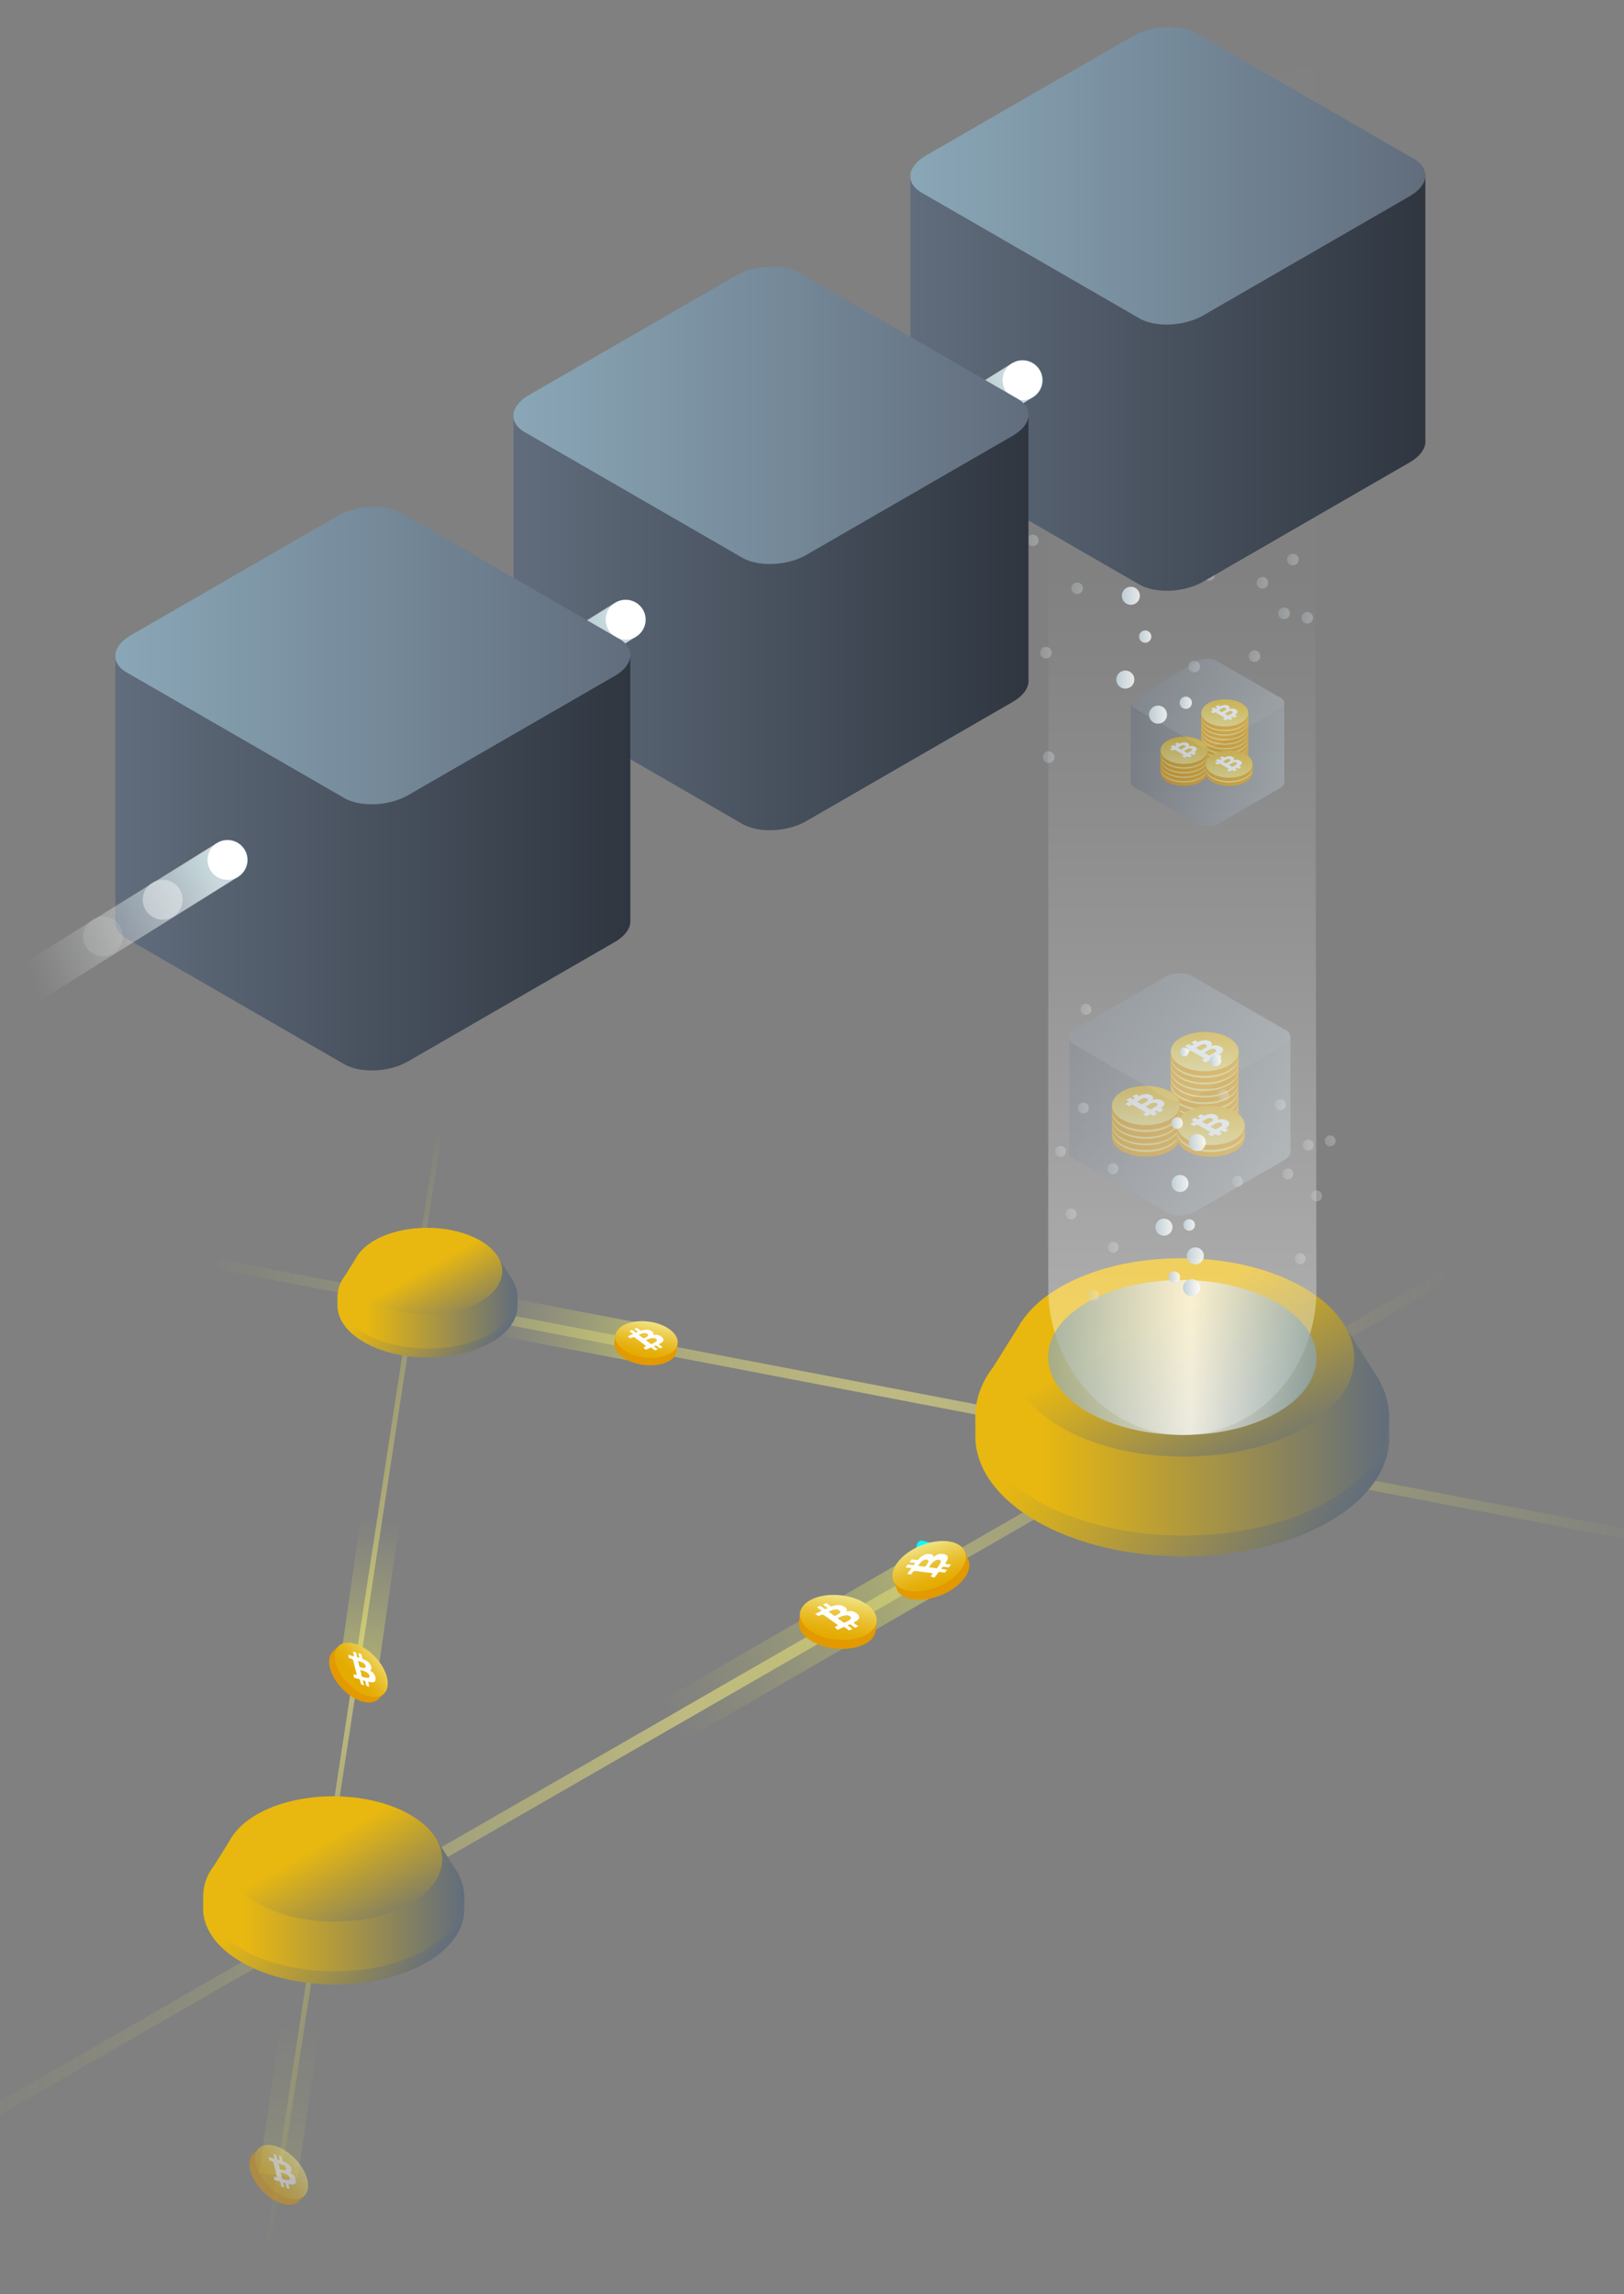<svg id="Layer_1" data-name="Layer 1" xmlns="http://www.w3.org/2000/svg" xmlns:xlink="http://www.w3.org/1999/xlink" viewBox="0 0 1491.92 2107.31"><rect x="0" y="0" width="1491.92" height="2107.31" fill="#808080" stroke="none"/><defs><style>.cls-1{fill:aqua;}.cls-115,.cls-133,.cls-2,.cls-22,.cls-23,.cls-27,.cls-31,.cls-65,.cls-83,.cls-84{opacity:0.4;}.cls-2{fill:url(#linear-gradient);}.cls-3{fill:#e39900;}.cls-4{fill:url(#bitcoin-face);}.cls-117,.cls-118,.cls-5{fill:#fff;}.cls-6{fill:url(#bitcoin-face-2);}.cls-7{fill:url(#bitcoin-face-3);}.cls-8{fill:url(#bitcoin-face-4);}.cls-9{fill:url(#bitcoin-face-5);}.cls-10{fill:url(#bitcoin-face-6);}.cls-11{fill:url(#bitcoin-face-7);}.cls-12{fill:url(#bitcoin-face-8);}.cls-13{fill:url(#bitcoin-face-9);}.cls-14{fill:url(#bitcoin-face-10);}.cls-15{fill:url(#bitcoin-face-11);}.cls-16{fill:url(#bitcoin-face-12);}.cls-17{fill:url(#bitcoin-face-13);}.cls-18{fill:url(#bitcoin-face-14);}.cls-19{fill:url(#bitcoin-face-15);}.cls-20{fill:url(#bitcoin-face-16);}.cls-21{fill:url(#bitcoin-face-17);}.cls-22{fill:url(#linear-gradient-2);}.cls-23{fill:url(#linear-gradient-3);}.cls-24,.cls-25,.cls-26{opacity:0.6;}.cls-24{fill:url(#linear-gradient-4);}.cls-25{fill:url(#linear-gradient-5);}.cls-26{fill:url(#linear-gradient-6);}.cls-27{fill:url(#linear-gradient-7);}.cls-28{fill:url(#linear-gradient-8);}.cls-29{fill:url(#linear-gradient-9);}.cls-30{fill:url(#linear-gradient-10);}.cls-31{fill:url(#linear-gradient-11);}.cls-119,.cls-123,.cls-127,.cls-32{opacity:0.7;}.cls-32{fill:url(#linear-gradient-12);}.cls-33{fill:url(#linear-gradient-13);}.cls-34{fill:url(#linear-gradient-14);}.cls-100,.cls-101,.cls-102,.cls-103,.cls-104,.cls-35,.cls-90,.cls-91,.cls-92,.cls-93,.cls-94,.cls-95,.cls-96,.cls-97,.cls-98,.cls-99{opacity:0.3;}.cls-36{fill:url(#linear-gradient-15);}.cls-37{fill:url(#linear-gradient-16);}.cls-38{fill:url(#linear-gradient-17);}.cls-39{fill:url(#linear-gradient-18);}.cls-40{fill:url(#linear-gradient-19);}.cls-41{fill:url(#linear-gradient-20);}.cls-42{fill:url(#linear-gradient-21);}.cls-43{fill:url(#linear-gradient-22);}.cls-44{fill:url(#linear-gradient-23);}.cls-45{fill:url(#linear-gradient-24);}.cls-46{fill:url(#linear-gradient-25);}.cls-47{fill:url(#linear-gradient-26);}.cls-48{fill:url(#linear-gradient-27);}.cls-49{fill:url(#linear-gradient-28);}.cls-50{fill:url(#linear-gradient-29);}.cls-51{fill:url(#linear-gradient-30);}.cls-52{fill:url(#linear-gradient-31);}.cls-53{fill:url(#linear-gradient-32);}.cls-54{fill:url(#linear-gradient-33);}.cls-55{fill:url(#linear-gradient-34);}.cls-56{fill:url(#linear-gradient-35);}.cls-57{fill:url(#linear-gradient-36);}.cls-58{fill:url(#linear-gradient-37);}.cls-59{fill:url(#linear-gradient-38);}.cls-60{fill:url(#linear-gradient-39);}.cls-61{fill:url(#linear-gradient-40);}.cls-62{fill:url(#linear-gradient-41);}.cls-63{fill:url(#linear-gradient-42);}.cls-64{fill:url(#linear-gradient-43);}.cls-65{fill:url(#linear-gradient-44);}.cls-66{fill:url(#bitcoin-face-18);}.cls-67{fill:url(#bitcoin-face-19);}.cls-68{fill:url(#bitcoin-face-20);}.cls-69{fill:url(#bitcoin-face-21);}.cls-70{fill:url(#bitcoin-face-22);}.cls-71{fill:url(#bitcoin-face-23);}.cls-72{fill:url(#bitcoin-face-24);}.cls-73{fill:url(#bitcoin-face-25);}.cls-74{fill:url(#bitcoin-face-26);}.cls-75{fill:url(#bitcoin-face-27);}.cls-76{fill:url(#bitcoin-face-28);}.cls-77{fill:url(#bitcoin-face-29);}.cls-78{fill:url(#bitcoin-face-30);}.cls-79{fill:url(#bitcoin-face-31);}.cls-80{fill:url(#bitcoin-face-32);}.cls-81{fill:url(#bitcoin-face-33);}.cls-82{fill:url(#bitcoin-face-34);}.cls-83{fill:url(#linear-gradient-45);}.cls-84{fill:url(#linear-gradient-46);}.cls-85{fill:#31cdf3;}.cls-86{fill:#6ce1f5;}.cls-87{fill:url(#linear-gradient-47);}.cls-88{fill:url(#linear-gradient-48);}.cls-89{fill:url(#linear-gradient-49);}.cls-90{fill:url(#linear-gradient-50);}.cls-91{fill:url(#linear-gradient-51);}.cls-92{fill:url(#linear-gradient-52);}.cls-93{fill:url(#linear-gradient-53);}.cls-94{fill:url(#linear-gradient-54);}.cls-95{fill:url(#linear-gradient-55);}.cls-96{fill:url(#linear-gradient-56);}.cls-97{fill:url(#linear-gradient-57);}.cls-98{fill:url(#linear-gradient-58);}.cls-99{fill:url(#linear-gradient-59);}.cls-100{fill:url(#linear-gradient-60);}.cls-101{fill:url(#linear-gradient-61);}.cls-102{fill:url(#linear-gradient-62);}.cls-103{fill:url(#linear-gradient-63);}.cls-104{fill:url(#linear-gradient-64);}.cls-105{fill:url(#linear-gradient-65);}.cls-106{fill:url(#linear-gradient-66);}.cls-107{fill:url(#linear-gradient-67);}.cls-108{fill:url(#linear-gradient-68);}.cls-109{fill:url(#linear-gradient-69);}.cls-110{fill:url(#linear-gradient-70);}.cls-111{fill:url(#linear-gradient-71);}.cls-112{fill:url(#linear-gradient-72);}.cls-113{fill:url(#linear-gradient-73);}.cls-114{fill:url(#linear-gradient-74);}.cls-116{fill:url(#linear-gradient-75);}.cls-117{opacity:0.39;}.cls-118{opacity:0.12;}.cls-119{fill:url(#linear-gradient-76);}.cls-120{fill:url(#linear-gradient-77);}.cls-121{fill:url(#linear-gradient-78);}.cls-122{fill:url(#linear-gradient-79);}.cls-123{fill:url(#linear-gradient-80);}.cls-124{fill:url(#linear-gradient-81);}.cls-125{fill:url(#linear-gradient-82);}.cls-126{fill:url(#linear-gradient-83);}.cls-127{fill:url(#linear-gradient-84);}.cls-128{fill:url(#bitcoin-face-35);}.cls-129{fill:url(#bitcoin-face-36);}.cls-130{fill:url(#bitcoin-face-37);}.cls-131{fill:url(#bitcoin-face-38);}.cls-132{opacity:0.28;}.cls-133{fill:url(#linear-gradient-85);}.cls-134{opacity:0.46;}.cls-135{fill:url(#bitcoin-face-39);}</style><linearGradient id="linear-gradient" x1="-1810.26" y1="800.34" x2="-1810.26" y2="941.7" gradientTransform="matrix(1, 0, 0, -1, 2331.02, 2090.64)" gradientUnits="userSpaceOnUse"><stop offset="0" stop-color="#f5f860"/><stop offset="0.34" stop-color="#f5f860" stop-opacity="0.61"/><stop offset="0.67" stop-color="#f5f860" stop-opacity="0.28"/><stop offset="0.89" stop-color="#f5f860" stop-opacity="0.08"/><stop offset="1" stop-color="#f5f860" stop-opacity="0"/></linearGradient><linearGradient id="bitcoin-face" x1="1111.37" y1="987.92" x2="1103.22" y2="1044.35" gradientUnits="userSpaceOnUse"><stop offset="0" stop-color="#e4ab00"/><stop offset="0.14" stop-color="#e5ae07"/><stop offset="0.33" stop-color="#e7b61a"/><stop offset="0.56" stop-color="#eac439"/><stop offset="0.82" stop-color="#eed664"/><stop offset="1" stop-color="#f1e586"/></linearGradient><linearGradient id="bitcoin-face-2" x1="1111.37" y1="981.81" x2="1103.22" y2="1038.24" xlink:href="#bitcoin-face"/><linearGradient id="bitcoin-face-3" x1="1111.37" y1="975.81" x2="1103.22" y2="1032.25" xlink:href="#bitcoin-face"/><linearGradient id="bitcoin-face-4" x1="1111.37" y1="969.7" x2="1103.22" y2="1026.14" xlink:href="#bitcoin-face"/><linearGradient id="bitcoin-face-5" x1="1111.37" y1="963.28" x2="1103.22" y2="1019.71" xlink:href="#bitcoin-face"/><linearGradient id="bitcoin-face-6" x1="1111.37" y1="957.16" x2="1103.22" y2="1013.6" xlink:href="#bitcoin-face"/><linearGradient id="bitcoin-face-7" x1="1111.37" y1="951.17" x2="1103.22" y2="1007.61" xlink:href="#bitcoin-face"/><linearGradient id="bitcoin-face-8" x1="1111.37" y1="945.06" x2="1103.22" y2="1001.49" xlink:href="#bitcoin-face"/><linearGradient id="bitcoin-face-9" x1="1057.45" y1="1007.13" x2="1049.31" y2="1063.57" xlink:href="#bitcoin-face"/><linearGradient id="bitcoin-face-10" x1="1057.45" y1="1001.02" x2="1049.31" y2="1057.45" xlink:href="#bitcoin-face"/><linearGradient id="bitcoin-face-11" x1="1057.45" y1="995.03" x2="1049.31" y2="1051.46" xlink:href="#bitcoin-face"/><linearGradient id="bitcoin-face-12" x1="1057.45" y1="988.91" x2="1049.31" y2="1045.35" xlink:href="#bitcoin-face"/><linearGradient id="bitcoin-face-13" x1="1057.45" y1="982.49" x2="1049.31" y2="1038.92" xlink:href="#bitcoin-face"/><linearGradient id="bitcoin-face-14" x1="1117.15" y1="1007.23" x2="1109.01" y2="1063.66" xlink:href="#bitcoin-face"/><linearGradient id="bitcoin-face-15" x1="1117.15" y1="1000.8" x2="1109.01" y2="1057.24" xlink:href="#bitcoin-face"/><linearGradient id="bitcoin-face-16" x1="1111.5" y1="939.09" x2="1103.36" y2="995.53" xlink:href="#bitcoin-face"/><linearGradient id="bitcoin-face-17" x1="1111.5" y1="932.98" x2="1103.36" y2="989.41" xlink:href="#bitcoin-face"/><linearGradient id="linear-gradient-2" x1="981.69" y1="1024.14" x2="1212.45" y2="1040.34" gradientUnits="userSpaceOnUse"><stop offset="0" stop-color="#616d7d"/><stop offset="1" stop-color="#bfcfd7"/></linearGradient><linearGradient id="linear-gradient-3" x1="1229.44" y1="993.99" x2="907.58" y2="902.9" gradientUnits="userSpaceOnUse"><stop offset="0" stop-color="#2f3640"/><stop offset="0.09" stop-color="#bdced7"/><stop offset="1" stop-color="#616d7d"/></linearGradient><linearGradient id="linear-gradient-4" x1="-188.42" y1="1129.4" x2="1120.98" y2="1129.4" gradientTransform="matrix(1.03, -0.01, 0.01, 0.97, 372.83, 201.31)" gradientUnits="userSpaceOnUse"><stop offset="0" stop-color="#f5f860" stop-opacity="0"/><stop offset="0.47" stop-color="#e8e083"/><stop offset="0.63" stop-color="#ede877" stop-opacity="0.65"/><stop offset="0.81" stop-color="#f1f16b" stop-opacity="0.3"/><stop offset="0.94" stop-color="#f4f663" stop-opacity="0.08"/><stop offset="1" stop-color="#f5f860" stop-opacity="0"/></linearGradient><linearGradient id="linear-gradient-5" x1="-190.82" y1="1606.63" x2="1336.51" y2="1606.63" gradientUnits="userSpaceOnUse"><stop offset="0" stop-color="#f5f860" stop-opacity="0"/><stop offset="0.07" stop-color="#f5f861" stop-opacity="0.02"/><stop offset="0.15" stop-color="#f4f662" stop-opacity="0.07"/><stop offset="0.22" stop-color="#f3f465" stop-opacity="0.15"/><stop offset="0.29" stop-color="#f2f269" stop-opacity="0.27"/><stop offset="0.36" stop-color="#f0ee6f" stop-opacity="0.42"/><stop offset="0.42" stop-color="#ede975" stop-opacity="0.6"/><stop offset="0.49" stop-color="#eae47d" stop-opacity="0.82"/><stop offset="0.54" stop-color="#e8e083"/><stop offset="0.68" stop-color="#ede877" stop-opacity="0.65"/><stop offset="0.84" stop-color="#f1f16b" stop-opacity="0.3"/><stop offset="0.95" stop-color="#f4f663" stop-opacity="0.08"/><stop offset="1" stop-color="#f5f860" stop-opacity="0"/></linearGradient><linearGradient id="linear-gradient-6" x1="182.16" y1="1631.27" x2="414.32" y2="1631.27" gradientTransform="matrix(1.06, 0.46, -0.46, 1.06, 753.72, -304.54)" gradientUnits="userSpaceOnUse"><stop offset="0" stop-color="#f5ee3a" stop-opacity="0"/><stop offset="0.49" stop-color="#e8e083"/><stop offset="0.65" stop-color="#ede56a" stop-opacity="0.65"/><stop offset="0.82" stop-color="#f1ea50" stop-opacity="0.3"/><stop offset="0.94" stop-color="#f4ed40" stop-opacity="0.08"/><stop offset="1" stop-color="#f5ee3a" stop-opacity="0"/></linearGradient><linearGradient id="linear-gradient-7" x1="-1636.2" y1="-39.25" x2="-1636.2" y2="234.62" gradientTransform="matrix(1, 0, 0, -1, 2371.87, 1608.36)" xlink:href="#linear-gradient"/><linearGradient id="linear-gradient-8" x1="934.42" y1="1232.21" x2="1236.78" y2="1406.78" gradientUnits="userSpaceOnUse"><stop offset="0.16" stop-color="#e8b810"/><stop offset="1" stop-color="#616d7d"/></linearGradient><linearGradient id="linear-gradient-9" x1="896.2" y1="1300.84" x2="1276.1" y2="1300.84" xlink:href="#linear-gradient-8"/><linearGradient id="linear-gradient-10" x1="6775.76" y1="-375.99" x2="7034.38" y2="-375.99" gradientTransform="matrix(-0.5, 0.87, -0.58, -1, 4287.1, -5126.5)" gradientUnits="userSpaceOnUse"><stop offset="0.16" stop-color="#e8b810"/><stop offset="1" stop-color="#616d7d"/></linearGradient><linearGradient id="linear-gradient-11" x1="1086.17" y1="1290.68" x2="1086.17" y2="522.59" gradientUnits="userSpaceOnUse"><stop offset="0" stop-color="#fff"/><stop offset="0.07" stop-color="#fff" stop-opacity="0.92"/><stop offset="0.42" stop-color="#fff" stop-opacity="0.54"/><stop offset="0.7" stop-color="#fff" stop-opacity="0.26"/><stop offset="0.9" stop-color="#fff" stop-opacity="0.09"/><stop offset="1" stop-color="#fff" stop-opacity="0.02"/></linearGradient><linearGradient id="linear-gradient-12" x1="962.88" y1="1246.92" x2="1209.32" y2="1246.92" gradientUnits="userSpaceOnUse"><stop offset="0" stop-color="#8aa7b7"/><stop offset="0.53" stop-color="#fff"/><stop offset="1" stop-color="#8aa7b7"/></linearGradient><linearGradient id="linear-gradient-13" x1="1092.04" y1="1049.47" x2="1107.71" y2="1049.47" gradientUnits="userSpaceOnUse"><stop offset="0" stop-color="#bfcfd7"/><stop offset="1" stop-color="#fff" stop-opacity="0.8"/></linearGradient><linearGradient id="linear-gradient-14" x1="1083.65" y1="966.31" x2="1091.88" y2="966.31" xlink:href="#linear-gradient-13"/><linearGradient id="linear-gradient-15" x1="969.2" y1="1057.56" x2="979.26" y2="1057.56" xlink:href="#linear-gradient-13"/><linearGradient id="linear-gradient-16" x1="1017.35" y1="1073.54" x2="1027.41" y2="1073.54" xlink:href="#linear-gradient-13"/><linearGradient id="linear-gradient-17" x1="978.83" y1="1115.12" x2="988.89" y2="1115.12" xlink:href="#linear-gradient-13"/><linearGradient id="linear-gradient-18" x1="999.4" y1="1189.74" x2="1009.46" y2="1189.74" xlink:href="#linear-gradient-13"/><linearGradient id="linear-gradient-19" x1="1017.57" y1="1145.75" x2="1027.62" y2="1145.75" xlink:href="#linear-gradient-13"/><linearGradient id="linear-gradient-20" x1="990.21" y1="1017.73" x2="1000.27" y2="1017.73" xlink:href="#linear-gradient-13"/><linearGradient id="linear-gradient-21" x1="992.62" y1="927.13" x2="1002.68" y2="927.13" xlink:href="#linear-gradient-13"/><linearGradient id="linear-gradient-22" x1="1118.89" y1="1005.7" x2="1128.95" y2="1005.7" xlink:href="#linear-gradient-13"/><linearGradient id="linear-gradient-23" x1="1171.13" y1="1014.7" x2="1181.19" y2="1014.7" xlink:href="#linear-gradient-13"/><linearGradient id="linear-gradient-24" x1="1131.75" y1="1085.1" x2="1141.81" y2="1085.1" xlink:href="#linear-gradient-13"/><linearGradient id="linear-gradient-25" x1="1196.8" y1="1051.87" x2="1206.85" y2="1051.87" xlink:href="#linear-gradient-13"/><linearGradient id="linear-gradient-26" x1="1177.98" y1="1078.35" x2="1188.03" y2="1078.35" xlink:href="#linear-gradient-13"/><linearGradient id="linear-gradient-27" x1="1204.45" y1="1098.48" x2="1214.51" y2="1098.48" xlink:href="#linear-gradient-13"/><linearGradient id="linear-gradient-28" x1="1189.36" y1="1156.26" x2="1199.41" y2="1156.26" xlink:href="#linear-gradient-13"/><linearGradient id="linear-gradient-29" x1="1216.93" y1="1047.93" x2="1226.99" y2="1047.93" xlink:href="#linear-gradient-13"/><linearGradient id="linear-gradient-30" x1="1076.21" y1="1087.12" x2="1091.88" y2="1087.12" xlink:href="#linear-gradient-13"/><linearGradient id="linear-gradient-31" x1="1061.43" y1="1127.22" x2="1077.1" y2="1127.22" xlink:href="#linear-gradient-13"/><linearGradient id="linear-gradient-32" x1="1087.13" y1="1125.2" x2="1097.77" y2="1125.2" xlink:href="#linear-gradient-13"/><linearGradient id="linear-gradient-33" x1="1073.46" y1="1173.11" x2="1084.11" y2="1173.11" xlink:href="#linear-gradient-13"/><linearGradient id="linear-gradient-34" x1="1076.04" y1="1031.65" x2="1086.68" y2="1031.65" xlink:href="#linear-gradient-13"/><linearGradient id="linear-gradient-35" x1="1111.24" y1="974.26" x2="1121.89" y2="974.26" xlink:href="#linear-gradient-13"/><linearGradient id="linear-gradient-36" x1="1090.28" y1="1153.61" x2="1105.95" y2="1153.61" xlink:href="#linear-gradient-13"/><linearGradient id="linear-gradient-37" x1="1086.76" y1="1182.81" x2="1102.43" y2="1182.81" xlink:href="#linear-gradient-13"/><linearGradient id="linear-gradient-38" x1="326.75" y1="1161.12" x2="458.26" y2="1237.04" xlink:href="#linear-gradient-8"/><linearGradient id="linear-gradient-39" x1="310.13" y1="1190.97" x2="475.36" y2="1190.97" xlink:href="#linear-gradient-8"/><linearGradient id="linear-gradient-40" x1="6369.09" y1="-98.06" x2="6481.58" y2="-98.06" gradientTransform="matrix(-0.5, 0.87, -0.58, -1, 3518.05, -4512.08)" xlink:href="#linear-gradient-10"/><linearGradient id="linear-gradient-41" x1="210.83" y1="1698.28" x2="401.64" y2="1808.45" xlink:href="#linear-gradient-8"/><linearGradient id="linear-gradient-42" x1="186.71" y1="1741.59" x2="426.46" y2="1741.59" xlink:href="#linear-gradient-8"/><linearGradient id="linear-gradient-43" x1="6834.03" y1="412.72" x2="6997.24" y2="412.72" gradientTransform="matrix(-0.5, 0.87, -0.58, -1, 3972.39, -3888.8)" xlink:href="#linear-gradient-10"/><linearGradient id="linear-gradient-44" x1="-1878.45" y1="435.91" x2="-1878.45" y2="577.26" gradientTransform="matrix(1, 0, 0, -1, 2217.94, 1970.64)" xlink:href="#linear-gradient"/><linearGradient id="bitcoin-face-18" x1="1128.42" y1="670.1" x2="1122.77" y2="709.22" xlink:href="#bitcoin-face"/><linearGradient id="bitcoin-face-19" x1="1128.42" y1="665.87" x2="1122.77" y2="704.99" xlink:href="#bitcoin-face"/><linearGradient id="bitcoin-face-20" x1="1128.42" y1="661.71" x2="1122.77" y2="700.83" xlink:href="#bitcoin-face"/><linearGradient id="bitcoin-face-21" x1="1128.42" y1="657.47" x2="1122.77" y2="696.59" xlink:href="#bitcoin-face"/><linearGradient id="bitcoin-face-22" x1="1128.42" y1="653.02" x2="1122.77" y2="692.14" xlink:href="#bitcoin-face"/><linearGradient id="bitcoin-face-23" x1="1128.42" y1="648.78" x2="1122.77" y2="687.9" xlink:href="#bitcoin-face"/><linearGradient id="bitcoin-face-24" x1="1128.42" y1="644.63" x2="1122.77" y2="683.75" xlink:href="#bitcoin-face"/><linearGradient id="bitcoin-face-25" x1="1128.42" y1="640.39" x2="1122.77" y2="679.51" xlink:href="#bitcoin-face"/><linearGradient id="bitcoin-face-26" x1="1091.04" y1="683.42" x2="1085.39" y2="722.54" xlink:href="#bitcoin-face"/><linearGradient id="bitcoin-face-27" x1="1091.04" y1="679.18" x2="1085.39" y2="718.3" xlink:href="#bitcoin-face"/><linearGradient id="bitcoin-face-28" x1="1091.04" y1="675.03" x2="1085.39" y2="714.15" xlink:href="#bitcoin-face"/><linearGradient id="bitcoin-face-29" x1="1091.04" y1="670.79" x2="1085.39" y2="709.91" xlink:href="#bitcoin-face"/><linearGradient id="bitcoin-face-30" x1="1091.04" y1="666.34" x2="1085.39" y2="705.46" xlink:href="#bitcoin-face"/><linearGradient id="bitcoin-face-31" x1="1132.42" y1="683.49" x2="1126.78" y2="722.61" xlink:href="#bitcoin-face"/><linearGradient id="bitcoin-face-32" x1="1132.42" y1="679.03" x2="1126.78" y2="718.15" xlink:href="#bitcoin-face"/><linearGradient id="bitcoin-face-33" x1="1128.51" y1="636.26" x2="1122.86" y2="675.38" xlink:href="#bitcoin-face"/><linearGradient id="bitcoin-face-34" x1="1128.51" y1="632.02" x2="1122.86" y2="671.14" xlink:href="#bitcoin-face"/><linearGradient id="linear-gradient-45" x1="1038.52" y1="695.21" x2="1198.49" y2="706.44" gradientUnits="userSpaceOnUse"><stop offset="0" stop-color="#616d7d"/><stop offset="1" stop-color="#bdced7"/></linearGradient><linearGradient id="linear-gradient-46" x1="1210.26" y1="674.31" x2="987.15" y2="611.17" gradientUnits="userSpaceOnUse"><stop offset="0" stop-color="#2f3640"/><stop offset="0.09" stop-color="#bfcfd7"/><stop offset="1" stop-color="#616d7d"/></linearGradient><linearGradient id="linear-gradient-47" x1="1030.57" y1="547.27" x2="1047.17" y2="547.27" gradientUnits="userSpaceOnUse"><stop offset="0.09" stop-color="#bfcfd7"/><stop offset="1" stop-color="#fff" stop-opacity="0.8"/></linearGradient><linearGradient id="linear-gradient-48" x1="1025.5" y1="624.22" x2="1042.1" y2="624.22" xlink:href="#linear-gradient-47"/><linearGradient id="linear-gradient-49" x1="1055.53" y1="656.45" x2="1072.13" y2="656.45" xlink:href="#linear-gradient-47"/><linearGradient id="linear-gradient-50" x1="933.27" y1="557.33" x2="943.92" y2="557.33" xlink:href="#linear-gradient-47"/><linearGradient id="linear-gradient-51" x1="984.25" y1="540.41" x2="994.91" y2="540.41" xlink:href="#linear-gradient-47"/><linearGradient id="linear-gradient-52" x1="943.46" y1="496.37" x2="954.12" y2="496.37" xlink:href="#linear-gradient-47"/><linearGradient id="linear-gradient-53" x1="965.25" y1="417.34" x2="975.9" y2="417.34" xlink:href="#linear-gradient-47"/><linearGradient id="linear-gradient-54" x1="984.49" y1="463.93" x2="995.14" y2="463.93" xlink:href="#linear-gradient-47"/><linearGradient id="linear-gradient-55" x1="955.52" y1="599.51" x2="966.17" y2="599.51" xlink:href="#linear-gradient-47"/><linearGradient id="linear-gradient-56" x1="958.06" y1="695.46" x2="968.72" y2="695.46" xlink:href="#linear-gradient-47"/><linearGradient id="linear-gradient-57" x1="1091.8" y1="612.26" x2="1102.45" y2="612.26" xlink:href="#linear-gradient-47"/><linearGradient id="linear-gradient-58" x1="1147.13" y1="602.73" x2="1157.78" y2="602.73" xlink:href="#linear-gradient-47"/><linearGradient id="linear-gradient-59" x1="1105.42" y1="528.16" x2="1116.07" y2="528.16" xlink:href="#linear-gradient-47"/><linearGradient id="linear-gradient-60" x1="1174.31" y1="563.36" x2="1184.96" y2="563.36" xlink:href="#linear-gradient-47"/><linearGradient id="linear-gradient-61" x1="1154.38" y1="535.31" x2="1165.03" y2="535.31" xlink:href="#linear-gradient-47"/><linearGradient id="linear-gradient-62" x1="1182.42" y1="513.99" x2="1193.07" y2="513.99" xlink:href="#linear-gradient-47"/><linearGradient id="linear-gradient-63" x1="1166.43" y1="452.8" x2="1177.08" y2="452.8" xlink:href="#linear-gradient-47"/><linearGradient id="linear-gradient-64" x1="1195.63" y1="567.53" x2="1206.28" y2="567.53" xlink:href="#linear-gradient-47"/><linearGradient id="linear-gradient-65" x1="1046.59" y1="526.03" x2="1063.19" y2="526.03" xlink:href="#linear-gradient-47"/><linearGradient id="linear-gradient-66" x1="1030.94" y1="483.55" x2="1047.54" y2="483.55" xlink:href="#linear-gradient-47"/><linearGradient id="linear-gradient-67" x1="1058.16" y1="485.69" x2="1069.43" y2="485.69" xlink:href="#linear-gradient-47"/><linearGradient id="linear-gradient-68" x1="1043.69" y1="434.96" x2="1054.96" y2="434.96" xlink:href="#linear-gradient-47"/><linearGradient id="linear-gradient-69" x1="1046.41" y1="584.77" x2="1057.69" y2="584.77" xlink:href="#linear-gradient-47"/><linearGradient id="linear-gradient-70" x1="1083.69" y1="645.55" x2="1094.97" y2="645.55" xlink:href="#linear-gradient-47"/><linearGradient id="linear-gradient-71" x1="1061.5" y1="455.6" x2="1078.1" y2="455.6" xlink:href="#linear-gradient-47"/><linearGradient id="linear-gradient-72" x1="1057.77" y1="424.68" x2="1074.37" y2="424.68" xlink:href="#linear-gradient-47"/><linearGradient id="linear-gradient-73" x1="836.33" y1="351.72" x2="1309.47" y2="351.72" gradientUnits="userSpaceOnUse"><stop offset="0" stop-color="#616d7d"/><stop offset="1" stop-color="#2f3640"/></linearGradient><linearGradient id="linear-gradient-74" x1="836.32" y1="161.53" x2="1309.5" y2="161.53" gradientUnits="userSpaceOnUse"><stop offset="0" stop-color="#8aa7b7"/><stop offset="1" stop-color="#616d7d"/></linearGradient><linearGradient id="linear-gradient-75" x1="902.87" y1="307.22" x2="785.48" y2="510.54" gradientUnits="userSpaceOnUse"><stop offset="0" stop-color="aqua"/><stop offset="0.01" stop-color="aqua" stop-opacity="0.96"/><stop offset="0.05" stop-color="aqua" stop-opacity="0.78"/><stop offset="0.09" stop-color="aqua" stop-opacity="0.61"/><stop offset="0.14" stop-color="aqua" stop-opacity="0.47"/><stop offset="0.2" stop-color="aqua" stop-opacity="0.34"/><stop offset="0.25" stop-color="aqua" stop-opacity="0.23"/><stop offset="0.32" stop-color="aqua" stop-opacity="0.15"/><stop offset="0.4" stop-color="aqua" stop-opacity="0.08"/><stop offset="0.49" stop-color="aqua" stop-opacity="0.03"/><stop offset="0.63" stop-color="aqua" stop-opacity="0.01"/><stop offset="1" stop-color="aqua" stop-opacity="0"/></linearGradient><linearGradient id="linear-gradient-76" x1="-67.77" y1="-17778.67" x2="72.02" y2="-17649.7" gradientTransform="translate(-14758.43 -7982.42) rotate(118.27)" gradientUnits="userSpaceOnUse"><stop offset="0" stop-color="#fff"/><stop offset="0.36" stop-color="#fff" stop-opacity="0.6"/><stop offset="0.67" stop-color="#fff" stop-opacity="0.28"/><stop offset="0.89" stop-color="#fff" stop-opacity="0.08"/><stop offset="1" stop-color="#fff" stop-opacity="0"/></linearGradient><linearGradient id="linear-gradient-77" x1="471.72" y1="571.7" x2="944.86" y2="571.7" xlink:href="#linear-gradient-73"/><linearGradient id="linear-gradient-78" x1="471.72" y1="381.51" x2="944.89" y2="381.51" xlink:href="#linear-gradient-74"/><linearGradient id="linear-gradient-79" x1="538.26" y1="527.2" x2="420.87" y2="730.52" xlink:href="#linear-gradient-75"/><linearGradient id="linear-gradient-80" x1="298.66" y1="-17561.75" x2="438.45" y2="-17432.78" xlink:href="#linear-gradient-76"/><linearGradient id="linear-gradient-81" x1="105.96" y1="792.39" x2="579.1" y2="792.39" xlink:href="#linear-gradient-73"/><linearGradient id="linear-gradient-82" x1="105.96" y1="602.19" x2="579.13" y2="602.19" xlink:href="#linear-gradient-74"/><linearGradient id="linear-gradient-83" x1="172.5" y1="747.88" x2="55.11" y2="951.2" xlink:href="#linear-gradient-75"/><linearGradient id="linear-gradient-84" x1="666.26" y1="-17344.14" x2="806.05" y2="-17215.17" xlink:href="#linear-gradient-76"/><linearGradient id="bitcoin-face-35" x1="-4998.27" y1="-1189.63" x2="-4969.29" y2="-1206.36" gradientTransform="translate(4067.94 4999.45) rotate(33.82)" xlink:href="#bitcoin-face"/><linearGradient id="bitcoin-face-36" x1="-5015.66" y1="-809.04" x2="-4980.05" y2="-829.6" gradientTransform="translate(4315.69 -2257.73) rotate(-56.18)" xlink:href="#bitcoin-face"/><linearGradient id="bitcoin-face-37" x1="-5100.09" y1="-838.64" x2="-5064.48" y2="-859.21" gradientTransform="translate(4520.23 5019.41) rotate(33.82)" xlink:href="#bitcoin-face"/><linearGradient id="bitcoin-face-38" x1="-5415.76" y1="-1150.76" x2="-5385.39" y2="-1168.29" gradientTransform="matrix(0.83, 0.56, -0.56, 0.83, 4173.5, 5502.87)" xlink:href="#bitcoin-face"/><linearGradient id="linear-gradient-85" x1="-1885.39" y1="-31.15" x2="-1885.39" y2="110.2" gradientTransform="matrix(1, 0, 0, -1, 2151.67, 1964.92)" xlink:href="#linear-gradient"/><linearGradient id="bitcoin-face-39" x1="-5566.52" y1="-708.64" x2="-5536.15" y2="-726.18" gradientTransform="translate(4471.58 5680.78) rotate(33.82)" xlink:href="#bitcoin-face"/></defs><title>lightning_2</title><rect class="cls-1" x="576.77" y="1219.27" width="29.25" height="29.25" rx="4.41" ry="4.41" transform="translate(-97.04 2416.39) rotate(-124.18)"/><rect class="cls-2" x="502.85" y="1147.88" width="35.81" height="145.38" transform="translate(-775.85 1503.03) rotate(-79.18)"/><path class="cls-3" d="M1137.8,1025.81q0-.42,0-.84v-3.52h-62.39V1026h0c.27,4.39,3.3,8.73,9.1,12.09,12.19,7,32,7,44.14,0,5.8-3.36,8.83-7.7,9.1-12.09h0Z"/><ellipse class="cls-4" cx="1106.61" cy="1020.89" rx="31.21" ry="18.02"/><path class="cls-5" d="M1117,1015.17a11,11,0,0,0-4.72.76,2.54,2.54,0,0,0,.9-2.36,3.4,3.4,0,0,0-1.83-2.11,8.9,8.9,0,0,0-5.49-1,15.5,15.5,0,0,0-5.47,1.67l-2.72-1.57-3.63,2.1,2.68,1.54-2,1.15-2.68-1.55-3.63,2.1,2.68,1.55-3.43,2,3.63,2.1L1094,1020l12.45,7.18-2.64,1.53,3.63,2.09,3.43-2,2.68,1.54,3.63-2.09-2.68-1.55,2-1.15,2.69,1.55,3.63-2.09-2.7-1.56q2.84-1.79,3.32-3.59c.36-1.34-.31-2.49-2-3.47A9.89,9.89,0,0,0,1117,1015.17Zm-18.6,2.27,4.39-2.53a5.62,5.62,0,0,1,2.52-.84,4,4,0,0,1,2.3.49q1,.6.9,1.35c-.1.5-.57,1-1.41,1.48l-4.39,2.54Zm18.68,2.85a3.71,3.71,0,0,1-1.84,1.8l-4.39,2.54-4.68-2.7,4.39-2.54a7.59,7.59,0,0,1,3.07-1.09,4.17,4.17,0,0,1,2.59.46C1117,1019.19,1117.3,1019.7,1117.12,1020.29Z"/><path class="cls-3" d="M1137.8,1019.7c0-.28,0-.57,0-.85v-3.52h-62.39v4.54h0c.27,4.39,3.3,8.73,9.1,12.08,12.19,7,32,7,44.14,0,5.8-3.35,8.83-7.69,9.1-12.08h0Z"/><ellipse class="cls-6" cx="1106.61" cy="1014.77" rx="31.21" ry="18.02"/><path class="cls-5" d="M1117,1009.06a11,11,0,0,0-4.72.76,2.54,2.54,0,0,0,.9-2.36,3.38,3.38,0,0,0-1.83-2.11,9,9,0,0,0-5.49-1,15.93,15.93,0,0,0-5.47,1.67l-2.72-1.56-3.63,2.09,2.68,1.55-2,1.15-2.68-1.55-3.63,2.09,2.68,1.55-3.43,2,3.63,2.1,2.64-1.52,12.45,7.18-2.64,1.52,3.63,2.1,3.43-2,2.68,1.55,3.63-2.1-2.68-1.54,2-1.15,2.69,1.55,3.63-2.1-2.7-1.55q2.84-1.8,3.32-3.6.54-2-2-3.46A9.63,9.63,0,0,0,1117,1009.06Zm-18.6,2.27,4.39-2.54a5.62,5.62,0,0,1,2.52-.84,4,4,0,0,1,2.3.5q1,.6.9,1.35c-.1.5-.57,1-1.41,1.48l-4.39,2.53Zm18.68,2.85a3.71,3.71,0,0,1-1.84,1.8l-4.39,2.53-4.68-2.7,4.39-2.53a7.59,7.59,0,0,1,3.07-1.09,4.17,4.17,0,0,1,2.59.45C1117,1013.08,1117.3,1013.59,1117.12,1014.18Z"/><path class="cls-3" d="M1137.8,1013.7q0-.42,0-.84v-3.52h-62.39v4.53h0c.27,4.39,3.3,8.74,9.1,12.09,12.19,7,32,7,44.14,0,5.8-3.35,8.83-7.7,9.1-12.09h0Z"/><ellipse class="cls-7" cx="1106.61" cy="1008.78" rx="31.21" ry="18.02"/><path class="cls-5" d="M1117,1003.07a11.18,11.18,0,0,0-4.72.75,2.52,2.52,0,0,0,.9-2.35,3.39,3.39,0,0,0-1.83-2.12,9,9,0,0,0-5.49-1,15.71,15.71,0,0,0-5.47,1.67l-2.72-1.57-3.63,2.1,2.68,1.55-2,1.14-2.68-1.55-3.63,2.1,2.68,1.55-3.43,2,3.63,2.09,2.64-1.52,12.45,7.19-2.64,1.52,3.63,2.1,3.43-2,2.68,1.55,3.63-2.1-2.68-1.55,2-1.14,2.69,1.55,3.63-2.1-2.7-1.56q2.84-1.78,3.32-3.59c.36-1.33-.31-2.49-2-3.46A9.63,9.63,0,0,0,1117,1003.07Zm-18.6,2.27,4.39-2.54a5.62,5.62,0,0,1,2.52-.84,4,4,0,0,1,2.3.5q1,.6.9,1.35c-.1.5-.57,1-1.41,1.48l-4.39,2.53Zm18.68,2.85a3.66,3.66,0,0,1-1.84,1.79l-4.39,2.54-4.68-2.7,4.39-2.53a7.59,7.59,0,0,1,3.07-1.09,4.17,4.17,0,0,1,2.59.45C1117,1007.09,1117.3,1007.6,1117.12,1008.19Z"/><path class="cls-3" d="M1137.8,1007.59q0-.42,0-.84v-3.52h-62.39v4.53h0c.27,4.39,3.3,8.73,9.1,12.09,12.19,7,32,7,44.14,0,5.8-3.36,8.83-7.7,9.1-12.09h0Z"/><ellipse class="cls-8" cx="1106.61" cy="1002.67" rx="31.21" ry="18.02"/><path class="cls-5" d="M1117,997a11,11,0,0,0-4.72.76,2.53,2.53,0,0,0,.9-2.36,3.4,3.4,0,0,0-1.83-2.11,8.9,8.9,0,0,0-5.49-1,15.5,15.5,0,0,0-5.47,1.67l-2.72-1.57-3.63,2.1,2.68,1.55-2,1.14-2.68-1.55-3.63,2.1,2.68,1.55-3.43,2,3.63,2.09,2.64-1.52,12.45,7.19-2.64,1.52,3.63,2.09,3.43-2,2.68,1.54,3.63-2.09-2.68-1.55,2-1.15,2.69,1.55,3.63-2.09-2.7-1.56q2.84-1.78,3.32-3.59c.36-1.34-.31-2.49-2-3.47A9.89,9.89,0,0,0,1117,997Zm-18.6,2.27,4.39-2.53a5.62,5.62,0,0,1,2.52-.84,4,4,0,0,1,2.3.49q1,.61.9,1.35c-.1.5-.57,1-1.41,1.48l-4.39,2.54Zm18.68,2.85a3.67,3.67,0,0,1-1.84,1.8l-4.39,2.54-4.68-2.7,4.39-2.54a7.74,7.74,0,0,1,3.07-1.09,4.24,4.24,0,0,1,2.59.46C1117,1001,1117.3,1001.48,1117.12,1002.07Z"/><path class="cls-3" d="M1137.8,1001.17c0-.28,0-.56,0-.85v-3.51h-62.39v4.53h0c.27,4.39,3.3,8.73,9.1,12.08,12.19,7,32,7,44.14,0,5.8-3.35,8.83-7.69,9.1-12.08h0Z"/><ellipse class="cls-9" cx="1106.61" cy="996.24" rx="31.21" ry="18.02"/><path class="cls-5" d="M1117,990.53a11,11,0,0,0-4.72.76,2.54,2.54,0,0,0,.9-2.36,3.38,3.38,0,0,0-1.83-2.11,8.9,8.9,0,0,0-5.49-1,15.69,15.69,0,0,0-5.47,1.66l-2.72-1.56-3.63,2.09,2.68,1.55-2,1.15-2.68-1.55-3.63,2.09,2.68,1.55-3.43,2,3.63,2.1,2.64-1.52,12.45,7.18-2.64,1.52,3.63,2.1,3.43-2,2.68,1.55,3.63-2.09-2.68-1.55,2-1.15,2.69,1.55,3.63-2.1-2.7-1.55c1.89-1.2,3-2.39,3.32-3.6s-.31-2.48-2-3.46A9.63,9.63,0,0,0,1117,990.53Zm-18.6,2.27,4.39-2.54a5.61,5.61,0,0,1,2.52-.83,4,4,0,0,1,2.3.49q1,.6.9,1.35c-.1.5-.57,1-1.41,1.48l-4.39,2.54Zm18.68,2.85a3.71,3.71,0,0,1-1.84,1.8l-4.39,2.53-4.68-2.69,4.39-2.54a7.59,7.59,0,0,1,3.07-1.09,4.1,4.1,0,0,1,2.59.46C1117,994.55,1117.3,995.06,1117.12,995.65Z"/><path class="cls-3" d="M1137.8,995.05q0-.42,0-.84v-3.52h-62.39v4.53h0c.27,4.39,3.3,8.74,9.1,12.09,12.19,7,32,7,44.14,0,5.8-3.35,8.83-7.7,9.1-12.09h0Z"/><ellipse class="cls-10" cx="1106.61" cy="990.13" rx="31.21" ry="18.02"/><path class="cls-5" d="M1117,984.42a11.18,11.18,0,0,0-4.72.75,2.52,2.52,0,0,0,.9-2.35,3.42,3.42,0,0,0-1.83-2.12,9,9,0,0,0-5.49-1,15.71,15.71,0,0,0-5.47,1.67l-2.72-1.57-3.63,2.1,2.68,1.55-2,1.14-2.68-1.54-3.63,2.09,2.68,1.55-3.43,2,3.63,2.09,2.64-1.52,12.45,7.19L1103.8,998l3.63,2.1,3.43-2,2.68,1.55,3.63-2.1-2.68-1.55,2-1.14,2.69,1.55,3.63-2.1-2.7-1.56q2.84-1.79,3.32-3.59c.36-1.33-.31-2.49-2-3.46A9.63,9.63,0,0,0,1117,984.42Zm-18.6,2.27,4.39-2.54a5.62,5.62,0,0,1,2.52-.84,4,4,0,0,1,2.3.5q1,.6.9,1.35c-.1.5-.57,1-1.41,1.48l-4.39,2.53Zm18.68,2.85a3.66,3.66,0,0,1-1.84,1.79l-4.39,2.54-4.68-2.7,4.39-2.53a7.59,7.59,0,0,1,3.07-1.09,4.17,4.17,0,0,1,2.59.45C1117,988.44,1117.3,989,1117.12,989.54Z"/><path class="cls-3" d="M1137.8,989.06q0-.42,0-.84V984.7h-62.39v4.53h0c.27,4.39,3.3,8.74,9.1,12.09,12.19,7,32,7,44.14,0,5.8-3.35,8.83-7.7,9.1-12.09h0Z"/><ellipse class="cls-11" cx="1106.61" cy="984.14" rx="31.21" ry="18.02"/><path class="cls-5" d="M1117,978.43a11,11,0,0,0-4.72.75,2.53,2.53,0,0,0,.9-2.36,3.4,3.4,0,0,0-1.83-2.11,8.9,8.9,0,0,0-5.49-1,15.5,15.5,0,0,0-5.47,1.67l-2.72-1.57-3.63,2.1,2.68,1.55-2,1.14-2.68-1.55-3.63,2.1,2.68,1.55-3.43,2,3.63,2.09,2.64-1.52,12.45,7.19L1103.8,992l3.63,2.09,3.43-2,2.68,1.55,3.63-2.1-2.68-1.55,2-1.14,2.69,1.54,3.63-2.09-2.7-1.56q2.84-1.79,3.32-3.59.54-2-2-3.46A9.63,9.63,0,0,0,1117,978.43Zm-18.6,2.26,4.39-2.53a5.62,5.62,0,0,1,2.52-.84,4,4,0,0,1,2.3.5c.69.4,1,.85.9,1.34s-.57,1-1.41,1.48l-4.39,2.54Zm18.68,2.86a3.66,3.66,0,0,1-1.84,1.79l-4.39,2.54-4.68-2.7,4.39-2.54a7.74,7.74,0,0,1,3.07-1.09,4.24,4.24,0,0,1,2.59.46C1117,982.44,1117.3,983,1117.12,983.55Z"/><path class="cls-3" d="M1137.8,983q0-.42,0-.84v-3.52h-62.39v4.53h0c.27,4.39,3.3,8.73,9.1,12.08,12.19,7,32,7,44.14,0,5.8-3.35,8.83-7.69,9.1-12.08h0Z"/><ellipse class="cls-12" cx="1106.61" cy="978.03" rx="31.21" ry="18.02"/><path class="cls-5" d="M1117,972.31a11,11,0,0,0-4.72.76,2.54,2.54,0,0,0,.9-2.36,3.38,3.38,0,0,0-1.83-2.11,8.9,8.9,0,0,0-5.49-1,15.5,15.5,0,0,0-5.47,1.67l-2.72-1.57-3.63,2.09,2.68,1.55-2,1.15L1092.1,971l-3.63,2.1,2.68,1.54-3.43,2,3.63,2.1,2.64-1.52,12.45,7.18-2.64,1.52,3.63,2.1,3.43-2,2.68,1.55,3.63-2.09-2.68-1.55,2-1.15,2.69,1.55,3.63-2.1-2.7-1.55c1.89-1.2,3-2.39,3.32-3.6s-.31-2.48-2-3.46A9.63,9.63,0,0,0,1117,972.31Zm-18.6,2.27,4.39-2.54a5.73,5.73,0,0,1,2.52-.83,4,4,0,0,1,2.3.49q1,.6.9,1.35c-.1.5-.57,1-1.41,1.48l-4.39,2.54Zm18.68,2.85a3.71,3.71,0,0,1-1.84,1.8l-4.39,2.53-4.68-2.69,4.39-2.54a7.59,7.59,0,0,1,3.07-1.09,4.1,4.1,0,0,1,2.59.46C1117,976.33,1117.3,976.84,1117.12,977.43Z"/><path class="cls-3" d="M1083.88,1045q0-.42,0-.84v-3.52h-62.39v4.53h0c.27,4.39,3.3,8.74,9.1,12.09,12.19,7,32,7,44.14,0,5.81-3.35,8.83-7.7,9.1-12.09h0Z"/><ellipse class="cls-13" cx="1052.69" cy="1040.1" rx="31.21" ry="18.02"/><path class="cls-5" d="M1063.12,1034.39a11,11,0,0,0-4.72.75,2.53,2.53,0,0,0,.9-2.36,3.4,3.4,0,0,0-1.83-2.11,8.9,8.9,0,0,0-5.49-1,15.5,15.5,0,0,0-5.47,1.67l-2.72-1.57-3.63,2.1,2.68,1.55-2,1.14-2.68-1.55-3.63,2.1,2.68,1.55-3.43,2,3.64,2.09,2.63-1.52,12.45,7.19-2.64,1.52,3.63,2.09,3.43-2,2.68,1.55,3.63-2.1-2.68-1.55,2-1.14,2.69,1.54,3.63-2.09-2.7-1.56q2.83-1.79,3.33-3.59c.35-1.33-.31-2.49-2-3.46A9.71,9.71,0,0,0,1063.12,1034.39Zm-18.6,2.26,4.39-2.53a5.62,5.62,0,0,1,2.52-.84,4,4,0,0,1,2.3.5q1,.6.9,1.35c-.09.49-.56,1-1.41,1.47l-4.39,2.54Zm18.68,2.86a3.66,3.66,0,0,1-1.84,1.79l-4.39,2.54-4.68-2.7,4.39-2.54a7.74,7.74,0,0,1,3.07-1.09,4.24,4.24,0,0,1,2.59.46C1063.09,1038.4,1063.38,1038.92,1063.2,1039.51Z"/><path class="cls-3" d="M1083.88,1038.91q0-.42,0-.84v-3.52h-62.39v4.53h0c.27,4.39,3.3,8.73,9.1,12.08,12.19,7,32,7,44.14,0,5.81-3.35,8.83-7.69,9.1-12.08h0Z"/><ellipse class="cls-14" cx="1052.69" cy="1033.99" rx="31.21" ry="18.02"/><path class="cls-5" d="M1063.12,1028.27a11,11,0,0,0-4.72.76,2.54,2.54,0,0,0,.9-2.36,3.38,3.38,0,0,0-1.83-2.11,8.9,8.9,0,0,0-5.49-1,15.5,15.5,0,0,0-5.47,1.67l-2.72-1.57-3.63,2.09,2.68,1.55-2,1.15-2.68-1.55-3.63,2.1,2.68,1.54-3.43,2,3.64,2.1,2.63-1.52,12.45,7.18-2.64,1.53,3.63,2.09,3.43-2,2.68,1.55,3.63-2.09-2.68-1.55,2-1.15,2.69,1.55,3.63-2.1-2.7-1.55c1.89-1.2,3-2.39,3.33-3.6s-.31-2.48-2-3.46A9.71,9.71,0,0,0,1063.12,1028.27Zm-18.6,2.27,4.39-2.54a5.73,5.73,0,0,1,2.52-.83,4,4,0,0,1,2.3.49q1,.6.9,1.35c-.09.5-.56,1-1.41,1.48l-4.39,2.54Zm18.68,2.85a3.71,3.71,0,0,1-1.84,1.8l-4.39,2.54-4.68-2.7,4.39-2.54a7.59,7.59,0,0,1,3.07-1.09,4.17,4.17,0,0,1,2.59.46C1063.09,1032.29,1063.38,1032.8,1063.2,1033.39Z"/><path class="cls-3" d="M1083.88,1032.92c0-.28,0-.57,0-.85v-3.52h-62.39v4.54h0c.27,4.39,3.3,8.73,9.1,12.08,12.19,7,32,7,44.14,0,5.81-3.35,8.83-7.69,9.1-12.08h0Z"/><ellipse class="cls-15" cx="1052.69" cy="1027.99" rx="31.21" ry="18.02"/><path class="cls-5" d="M1063.12,1022.28a11,11,0,0,0-4.72.76,2.54,2.54,0,0,0,.9-2.36,3.38,3.38,0,0,0-1.83-2.11,9,9,0,0,0-5.49-1,15.71,15.71,0,0,0-5.47,1.67l-2.72-1.56-3.63,2.09,2.68,1.55-2,1.15-2.68-1.55-3.63,2.09,2.68,1.55-3.43,2,3.64,2.1,2.63-1.53,12.45,7.19-2.64,1.52,3.63,2.1,3.43-2,2.68,1.55,3.63-2.1-2.68-1.54,2-1.15,2.69,1.55,3.63-2.1-2.7-1.55q2.83-1.8,3.33-3.6c.35-1.33-.31-2.48-2-3.46A9.71,9.71,0,0,0,1063.12,1022.28Zm-18.6,2.27,4.39-2.54a5.62,5.62,0,0,1,2.52-.84,4,4,0,0,1,2.3.5q1,.6.9,1.35c-.09.5-.56,1-1.41,1.48l-4.39,2.53Zm18.68,2.85a3.71,3.71,0,0,1-1.84,1.8l-4.39,2.53-4.68-2.7,4.39-2.53a7.59,7.59,0,0,1,3.07-1.09,4.17,4.17,0,0,1,2.59.45C1063.09,1026.3,1063.38,1026.81,1063.2,1027.4Z"/><path class="cls-3" d="M1083.88,1026.8q0-.42,0-.84v-3.52h-62.39V1027h0c.27,4.39,3.3,8.74,9.1,12.09,12.19,7,32,7,44.14,0,5.81-3.35,8.83-7.7,9.1-12.09h0Z"/><ellipse class="cls-16" cx="1052.69" cy="1021.88" rx="31.21" ry="18.02"/><path class="cls-5" d="M1063.12,1016.17a11,11,0,0,0-4.72.75,2.52,2.52,0,0,0,.9-2.35,3.39,3.39,0,0,0-1.83-2.12,8.9,8.9,0,0,0-5.49-1,15.5,15.5,0,0,0-5.47,1.67l-2.72-1.57-3.63,2.1,2.68,1.55-2,1.14-2.68-1.55-3.63,2.1,2.68,1.55-3.43,2,3.64,2.09,2.63-1.52,12.45,7.19-2.64,1.52,3.63,2.1,3.43-2,2.68,1.55,3.63-2.1-2.68-1.55,2-1.14,2.69,1.55,3.63-2.1-2.7-1.56q2.83-1.79,3.33-3.59c.35-1.33-.31-2.49-2-3.46A9.71,9.71,0,0,0,1063.12,1016.17Zm-18.6,2.26,4.39-2.53a5.62,5.62,0,0,1,2.52-.84,4,4,0,0,1,2.3.5q1,.6.9,1.35c-.09.49-.56,1-1.41,1.48l-4.39,2.53Zm18.68,2.86a3.66,3.66,0,0,1-1.84,1.79l-4.39,2.54-4.68-2.7,4.39-2.54a7.57,7.57,0,0,1,3.07-1.08,4.17,4.17,0,0,1,2.59.45C1063.09,1020.18,1063.38,1020.7,1063.2,1021.29Z"/><path class="cls-3" d="M1083.88,1020.38q0-.42,0-.84V1016h-62.39v4.53h0c.27,4.39,3.3,8.73,9.1,12.08,12.19,7,32,7,44.14,0,5.81-3.36,8.83-7.7,9.1-12.09h0Z"/><ellipse class="cls-17" cx="1052.69" cy="1015.46" rx="31.21" ry="18.02"/><path class="cls-5" d="M1063.12,1009.74a11,11,0,0,0-4.72.76,2.54,2.54,0,0,0,.9-2.36,3.4,3.4,0,0,0-1.83-2.11,8.9,8.9,0,0,0-5.49-1,15.5,15.5,0,0,0-5.47,1.67l-2.72-1.57-3.63,2.1,2.68,1.54-2,1.15-2.68-1.55-3.63,2.1,2.68,1.55-3.43,2,3.64,2.1,2.63-1.52,12.45,7.18-2.64,1.53,3.63,2.09,3.43-2,2.68,1.55,3.63-2.09-2.68-1.55,2-1.15,2.69,1.55,3.63-2.09-2.7-1.56q2.83-1.78,3.33-3.59c.35-1.34-.31-2.49-2-3.47A10,10,0,0,0,1063.12,1009.74Zm-18.6,2.27,4.39-2.54a5.73,5.73,0,0,1,2.52-.83,4,4,0,0,1,2.3.49q1,.6.9,1.35c-.09.5-.56,1-1.41,1.48l-4.39,2.54Zm18.68,2.85a3.71,3.71,0,0,1-1.84,1.8l-4.39,2.54-4.68-2.7,4.39-2.54a7.59,7.59,0,0,1,3.07-1.09,4.17,4.17,0,0,1,2.59.46C1063.09,1013.76,1063.38,1014.27,1063.2,1014.86Z"/><path class="cls-3" d="M1143.58,1045.12c0-.28,0-.57,0-.85v-3.52h-62.39v4.54h0c.27,4.39,3.3,8.73,9.1,12.08,12.19,7,32,7,44.14,0,5.81-3.35,8.83-7.69,9.1-12.08h0Z"/><ellipse class="cls-18" cx="1112.39" cy="1040.19" rx="31.21" ry="18.02"/><path class="cls-5" d="M1122.82,1034.48a11,11,0,0,0-4.72.76,2.54,2.54,0,0,0,.9-2.36,3.38,3.38,0,0,0-1.83-2.11,9,9,0,0,0-5.49-1,15.93,15.93,0,0,0-5.47,1.67l-2.72-1.56-3.63,2.09,2.68,1.55-2,1.15-2.68-1.55-3.63,2.09,2.68,1.55-3.43,2,3.64,2.1,2.63-1.52,12.45,7.18-2.64,1.52,3.63,2.1,3.43-2,2.68,1.55,3.63-2.1-2.68-1.54,2-1.15,2.69,1.55,3.63-2.1-2.7-1.55q2.84-1.8,3.33-3.6c.35-1.33-.31-2.48-2-3.46A9.71,9.71,0,0,0,1122.82,1034.48Zm-18.6,2.27,4.39-2.54a5.62,5.62,0,0,1,2.52-.84,4,4,0,0,1,2.3.5q1,.6.9,1.35c-.09.5-.56,1-1.41,1.48l-4.39,2.53Zm18.68,2.85a3.71,3.71,0,0,1-1.84,1.8l-4.39,2.53-4.68-2.7,4.39-2.53a7.59,7.59,0,0,1,3.07-1.09,4.17,4.17,0,0,1,2.59.45C1122.79,1038.5,1123.08,1039,1122.9,1039.6Z"/><path class="cls-3" d="M1143.58,1038.69q0-.42,0-.84v-3.52h-62.39v4.53h0c.27,4.39,3.3,8.74,9.1,12.09,12.19,7,32,7,44.14,0,5.81-3.35,8.83-7.7,9.1-12.09h0Z"/><ellipse class="cls-19" cx="1112.39" cy="1033.77" rx="31.21" ry="18.02"/><path class="cls-5" d="M1122.82,1028.06a11.18,11.18,0,0,0-4.72.75,2.52,2.52,0,0,0,.9-2.35,3.39,3.39,0,0,0-1.83-2.12,8.9,8.9,0,0,0-5.49-1,15.5,15.5,0,0,0-5.47,1.67l-2.72-1.57-3.63,2.1,2.68,1.55-2,1.14-2.68-1.55-3.63,2.1,2.68,1.55-3.43,2,3.64,2.09,2.63-1.52,12.45,7.19-2.64,1.52,3.63,2.1,3.43-2,2.68,1.55,3.63-2.1-2.68-1.55,2-1.14,2.69,1.55,3.63-2.1-2.7-1.56q2.84-1.78,3.33-3.59c.35-1.33-.31-2.49-2-3.46A9.71,9.71,0,0,0,1122.82,1028.06Zm-18.6,2.26,4.39-2.53a5.62,5.62,0,0,1,2.52-.84,4,4,0,0,1,2.3.5q1,.6.9,1.35c-.09.5-.56,1-1.41,1.48l-4.39,2.53Zm18.68,2.86a3.66,3.66,0,0,1-1.84,1.79l-4.39,2.54-4.68-2.7,4.39-2.53a7.44,7.44,0,0,1,3.07-1.09,4.17,4.17,0,0,1,2.59.45C1122.79,1032.07,1123.08,1032.59,1122.9,1033.18Z"/><path class="cls-3" d="M1137.93,977q0-.42,0-.84v-3.52h-62.39v4.53h0c.27,4.39,3.3,8.73,9.11,12.09,12.18,7,31.94,7,44.13,0,5.81-3.36,8.83-7.7,9.1-12.09h0Z"/><ellipse class="cls-20" cx="1106.74" cy="972.06" rx="31.21" ry="18.02"/><path class="cls-5" d="M1117.17,966.34a11,11,0,0,0-4.72.76,2.53,2.53,0,0,0,.9-2.36,3.4,3.4,0,0,0-1.83-2.11,8.9,8.9,0,0,0-5.49-1,15.5,15.5,0,0,0-5.47,1.67l-2.72-1.57-3.63,2.1,2.69,1.55-2,1.14-2.68-1.55-3.63,2.1,2.68,1.55-3.43,2,3.64,2.1,2.63-1.52,12.45,7.19-2.64,1.52,3.63,2.09,3.43-2,2.68,1.54,3.63-2.09-2.68-1.55,2-1.15,2.69,1.55,3.63-2.09-2.7-1.56q2.83-1.78,3.33-3.59c.35-1.34-.31-2.49-2-3.47A10,10,0,0,0,1117.17,966.34Zm-18.6,2.27,4.39-2.53a5.62,5.62,0,0,1,2.52-.84,4,4,0,0,1,2.3.49q1,.62.9,1.35c-.09.5-.56,1-1.41,1.48l-4.39,2.54Zm18.68,2.85a3.67,3.67,0,0,1-1.84,1.8L1111,975.8l-4.68-2.7,4.39-2.54a7.74,7.74,0,0,1,3.07-1.09,4.24,4.24,0,0,1,2.59.46C1117.14,970.36,1117.43,970.87,1117.25,971.46Z"/><path class="cls-3" d="M1137.93,970.87c0-.28,0-.56,0-.85v-3.51h-62.39V971h0c.27,4.39,3.3,8.73,9.11,12.08,12.18,7,31.94,7,44.13,0,5.81-3.35,8.83-7.69,9.1-12.08h0Z"/><ellipse class="cls-21" cx="1106.74" cy="965.94" rx="31.21" ry="18.02"/><path class="cls-5" d="M1117.17,960.23a11,11,0,0,0-4.72.76,2.54,2.54,0,0,0,.9-2.36,3.38,3.38,0,0,0-1.83-2.11,9,9,0,0,0-5.49-1,15.93,15.93,0,0,0-5.47,1.67l-2.72-1.56-3.63,2.09,2.69,1.55-2,1.15-2.68-1.55L1088.6,961l2.68,1.55-3.43,2,3.64,2.1,2.63-1.52,12.45,7.18-2.64,1.52,3.63,2.1,3.43-2,2.68,1.55,3.63-2.1-2.68-1.54,2-1.15,2.69,1.55,3.63-2.1-2.7-1.55c1.89-1.2,3-2.39,3.33-3.6s-.31-2.48-2-3.46A9.71,9.71,0,0,0,1117.17,960.23Zm-18.6,2.27L1103,960a5.61,5.61,0,0,1,2.52-.83,4,4,0,0,1,2.3.49q1,.6.9,1.35c-.09.5-.56,1-1.41,1.48l-4.39,2.54Zm18.68,2.85a3.71,3.71,0,0,1-1.84,1.8l-4.39,2.53-4.68-2.69,4.39-2.54a7.59,7.59,0,0,1,3.07-1.09,4.1,4.1,0,0,1,2.59.46C1117.14,964.25,1117.43,964.76,1117.25,965.35Z"/><path class="cls-22" d="M1185.51,953.1v104.08a5.21,5.21,0,0,1,0,.79v.3h0c-.29,2.67-2.36,5.42-6.15,7.61L1097.74,1113c-7.48,4.32-18.79,4.78-25.27,1l-85.92-49.6c-2.92-1.68-4.35-4-4.36-6.31V953.47c.17,2.21,1.62,4.31,4.36,5.9l85.92,49.6c6.48,3.74,17.79,3.26,25.27-1.05l81.61-47.12C1183.19,958.59,1185.26,955.8,1185.51,953.1Z"/><path class="cls-23" d="M1185.51,953.09c-.24,2.7-2.32,5.5-6.16,7.71l-81.61,47.12c-7.48,4.32-18.79,4.79-25.27,1.05l-85.92-49.61c-2.75-1.59-4.18-3.68-4.36-5.89v-.71a1.37,1.37,0,0,1,0-.28c.24-2.7,2.32-5.5,6.16-7.71l24-13.88,5.38-3.1L1070,897.65c7.49-4.32,18.8-4.78,25.27-1l54.82,31.65,5.73,3.31,25.38,14.65C1184.33,948,1185.75,950.52,1185.51,953.09Z"/><path class="cls-24" d="M1534.1,1421.43a2.91,2.91,0,0,1-.57-.06L188.66,1163.81c-2-.39-3.38-2.76-3.09-5.31s2.17-4.29,4.15-3.91L1534.6,1412.16c2,.38,3.38,2.75,3.08,5.3C1537.42,1419.76,1535.87,1421.41,1534.1,1421.43Z"/><path class="cls-25" d="M-185.42,2048.4a5.4,5.4,0,0,1-4.67-2.69,5.37,5.37,0,0,1,2-7.35l1516.54-872.78a5.38,5.38,0,1,1,5.39,9.32L-182.73,2047.68A5.35,5.35,0,0,1-185.42,2048.4Z"/><path class="cls-26" d="M242.78,2080.67c-.76-.33-1.15-1.42-.92-2.89L400,1046.06c.32-2,1.69-4,3.07-4.46s2.24.88,1.93,2.91L246.85,2076.23c-.31,2-1.69,4-3.06,4.46A1.44,1.44,0,0,1,242.78,2080.67Z"/><rect class="cls-1" x="839.55" y="1425.19" width="34.28" height="34.28" rx="4.41" ry="4.41" transform="matrix(-0.97, -0.26, 0.26, -0.97, 1311.74, 3057.01)"/><rect class="cls-27" x="714.69" y="1371.67" width="41.97" height="281.67" transform="translate(-205.63 2906.36) rotate(-120.03)"/><path class="cls-28" d="M1276.18,1317v-18.32h-3.68c-7.19-20.58-24.63-40.23-52.32-56.22-74.49-43-194.88-43.22-268.9-.48-27.82,16.06-45.13,35.9-51.95,56.7h-3.27v17.93q-.09,2.49,0,5v1.33h.07c1.59,26.94,20.26,53.67,56,74.31,74.49,43,194.88,43.22,268.9.48C1259.43,1375.5,1277.8,1346.12,1276.18,1317Z"/><path class="cls-29" d="M1267.15,1268.16l.16-.1-30.8-48.29-26.8-1.75c-60.61-30.26-146.12-35-214-14l-11.6-.75-45.58,10.78-26.1,41.69c-31,40.24-17.66,89.2,39.8,122.38,74.41,43,194.69,43.18,268.64.48C1272.54,1348.8,1287.92,1305.94,1267.15,1268.16Z"/><ellipse class="cls-30" cx="1086.15" cy="1246.91" rx="91.15" ry="157.88" transform="translate(-166.63 2326.28) rotate(-89.69)"/><path class="cls-31" d="M1209.32,1178.68v9.3a144.06,144.06,0,0,1-12.42,55.27,134,134,0,0,1-23.31,35.63c-48,52.47-126,52.28-174.35-.65a136.68,136.68,0,0,1-23.84-36.57A145.22,145.22,0,0,1,963,1188V108L1207.7,60Z"/><path class="cls-32" d="M1209.32,1244.55v4.91c-.49,10.06-4.62,20-12.42,29.15-5.74,6.77-13.54,13.15-23.31,18.79-48,27.68-126,27.58-174.35-.34-10-5.79-18-12.32-23.84-19.29-7.56-8.93-11.68-18.59-12.37-28.31a34.53,34.53,0,0,1,0-6.43c1.37-17,13.25-33.71,35.67-46.62,48-27.67,126.07-27.53,174.35.35C1196.07,1210,1208.14,1227.23,1209.32,1244.55Z"/><circle class="cls-33" cx="1099.87" cy="1049.47" r="7.83"/><circle class="cls-34" cx="1087.76" cy="966.31" r="4.11"/><g class="cls-35"><circle class="cls-36" cx="974.23" cy="1057.56" r="5.03"/></g><g class="cls-35"><circle class="cls-37" cx="1022.38" cy="1073.54" r="5.03"/></g><g class="cls-35"><circle class="cls-38" cx="983.86" cy="1115.12" r="5.03"/></g><g class="cls-35"><circle class="cls-39" cx="1004.43" cy="1189.74" r="5.03"/></g><g class="cls-35"><circle class="cls-40" cx="1022.6" cy="1145.75" r="5.03"/></g><g class="cls-35"><circle class="cls-41" cx="995.24" cy="1017.73" r="5.03"/></g><g class="cls-35"><circle class="cls-42" cx="997.65" cy="927.13" r="5.03"/></g><g class="cls-35"><circle class="cls-43" cx="1123.92" cy="1005.7" r="5.03"/></g><g class="cls-35"><circle class="cls-44" cx="1176.16" cy="1014.7" r="5.03"/></g><g class="cls-35"><circle class="cls-45" cx="1136.78" cy="1085.1" r="5.03"/></g><g class="cls-35"><circle class="cls-46" cx="1201.82" cy="1051.87" r="5.03"/></g><g class="cls-35"><circle class="cls-47" cx="1183" cy="1078.35" r="5.03"/></g><g class="cls-35"><circle class="cls-48" cx="1209.48" cy="1098.48" r="5.03"/></g><g class="cls-35"><circle class="cls-49" cx="1194.38" cy="1156.26" r="5.03"/></g><g class="cls-35"><circle class="cls-50" cx="1221.96" cy="1047.93" r="5.03"/></g><circle class="cls-51" cx="1084.04" cy="1087.12" r="7.83"/><circle class="cls-52" cx="1069.27" cy="1127.22" r="7.83"/><circle class="cls-53" cx="1092.45" cy="1125.2" r="5.32"/><circle class="cls-54" cx="1078.79" cy="1173.11" r="5.32"/><circle class="cls-55" cx="1081.36" cy="1031.65" r="5.32"/><circle class="cls-56" cx="1116.56" cy="974.26" r="5.32"/><circle class="cls-57" cx="1098.12" cy="1153.61" r="7.83"/><circle class="cls-58" cx="1094.6" cy="1182.81" r="7.83"/><path class="cls-59" d="M475.4,1198v-8h-1.6c-3.13-9-10.72-17.49-22.76-24.45-32.4-18.7-84.76-18.8-117-.21-12.1,7-19.63,15.62-22.6,24.66h-1.42v7.8c0,.72,0,1.45,0,2.17v.57h0c.69,11.72,8.81,23.35,24.35,32.32,32.4,18.71,84.76,18.8,117,.21C468.11,1223.44,476.1,1210.66,475.4,1198Z"/><path class="cls-60" d="M471.47,1176.75l.07,0-13.4-21-11.65-.76c-26.36-13.16-63.56-15.2-93.07-6.07l-5.05-.33-19.82,4.69-11.35,18.13c-13.47,17.5-7.68,38.8,17.31,53.22,32.36,18.69,84.68,18.79,116.84.22C473.81,1211.83,480.5,1193.18,471.47,1176.75Z"/><ellipse class="cls-61" cx="392.75" cy="1167.51" rx="39.64" ry="68.67" transform="translate(-776.88 1553.92) rotate(-89.69)"/><path class="cls-62" d="M426.51,1751.77v-11.56h-2.32c-4.54-13-15.55-25.39-33-35.48-47-27.14-123-27.28-169.7-.31-17.56,10.14-28.48,22.66-32.79,35.79h-2.06v11.31q-.06,1.57,0,3.15v.83h0c1,17,12.79,33.88,35.34,46.9,47,27.14,123,27.28,169.7.31C415.94,1788.71,427.53,1770.16,426.51,1751.77Z"/><path class="cls-63" d="M420.81,1721l.1-.06-19.44-30.48-16.91-1.1c-38.25-19.09-92.22-22-135-8.82l-7.32-.47-28.76,6.8L197,1713.14c-19.54,25.4-11.14,56.29,25.12,77.23,47,27.12,122.87,27.25,169.54.31C424.21,1771.86,433.92,1744.81,420.81,1721Z"/><ellipse class="cls-64" cx="306.58" cy="1707.56" rx="57.52" ry="99.64" transform="translate(-1402.61 2004.88) rotate(-89.69)"/><rect class="cls-1" x="314.82" y="1521.56" width="29.25" height="29.25" rx="4.41" ry="4.41" transform="translate(-855.18 504.16) rotate(-36.83)"/><rect class="cls-65" x="321.59" y="1392.32" width="35.81" height="145.38" transform="translate(211.53 -33.37) rotate(8.17)"/><path class="cls-3" d="M1146.74,696.37v-3h-43.25v3.15h0c.19,3,2.29,6,6.31,8.37,8.45,4.88,22.15,4.88,30.6,0,4-2.32,6.12-5.33,6.31-8.37h0Z"/><ellipse class="cls-66" cx="1125.12" cy="692.96" rx="21.63" ry="12.49"/><path class="cls-5" d="M1132.35,689a7.6,7.6,0,0,0-3.27.52,1.75,1.75,0,0,0,.62-1.63,2.35,2.35,0,0,0-1.27-1.47,6.17,6.17,0,0,0-3.8-.69,11,11,0,0,0-3.8,1.16L1119,685.8l-2.52,1.46,1.86,1.07-1.37.8-1.86-1.08-2.52,1.45,1.86,1.08L1112,692l2.51,1.45,1.83-1,8.63,5-1.83,1,2.52,1.46,2.37-1.37,1.86,1.07,2.52-1.45-1.86-1.08,1.37-.79,1.86,1.07,2.52-1.45-1.87-1.08a4.89,4.89,0,0,0,2.31-2.49c.24-.92-.22-1.72-1.39-2.4A6.68,6.68,0,0,0,1132.35,689Zm-12.9,1.57,3-1.76a3.78,3.78,0,0,1,1.75-.58,2.74,2.74,0,0,1,1.59.34c.48.28.69.59.62.94s-.39.69-1,1l-3,1.76Zm13,2a2.58,2.58,0,0,1-1.27,1.24l-3.05,1.76-3.24-1.87,3.05-1.76a5.07,5.07,0,0,1,2.12-.75,2.91,2.91,0,0,1,1.8.31C1132.33,691.78,1132.53,692.14,1132.4,692.55Z"/><path class="cls-3" d="M1146.74,692.13v-3h-43.25v3.14h0c.19,3,2.29,6,6.31,8.38,8.45,4.87,22.15,4.87,30.6,0,4-2.33,6.12-5.34,6.31-8.38h0Z"/><ellipse class="cls-67" cx="1125.12" cy="688.72" rx="21.63" ry="12.49"/><path class="cls-5" d="M1132.35,684.76a7.6,7.6,0,0,0-3.27.52,1.75,1.75,0,0,0,.62-1.63,2.35,2.35,0,0,0-1.27-1.47,6.17,6.17,0,0,0-3.8-.68,10.76,10.76,0,0,0-3.8,1.15l-1.88-1.08-2.52,1.45,1.86,1.07-1.37.8-1.86-1.08-2.52,1.46,1.86,1.07-2.37,1.37,2.51,1.45,1.83-1,8.63,5-1.83,1.06,2.52,1.45,2.37-1.37,1.86,1.07,2.52-1.45-1.86-1.07,1.37-.8,1.86,1.07,2.52-1.45-1.87-1.08a4.81,4.81,0,0,0,2.31-2.49c.24-.92-.22-1.72-1.39-2.4A6.68,6.68,0,0,0,1132.35,684.76Zm-12.9,1.57,3-1.76a3.9,3.9,0,0,1,1.75-.58,2.75,2.75,0,0,1,1.59.35c.48.27.69.59.62.93s-.39.69-1,1l-3,1.75Zm13,2a2.54,2.54,0,0,1-1.27,1.24l-3.05,1.76-3.24-1.87,3.05-1.76a5.07,5.07,0,0,1,2.12-.75,2.91,2.91,0,0,1,1.8.31C1132.33,687.54,1132.53,687.9,1132.4,688.31Z"/><path class="cls-3" d="M1146.74,688v-3h-43.25v3.14h0c.19,3,2.29,6.06,6.31,8.38,8.45,4.88,22.15,4.88,30.6,0,4-2.32,6.12-5.33,6.31-8.38h0Z"/><ellipse class="cls-68" cx="1125.12" cy="684.56" rx="21.63" ry="12.49"/><path class="cls-5" d="M1132.35,680.6a7.76,7.76,0,0,0-3.27.53,1.77,1.77,0,0,0,.62-1.64,2.36,2.36,0,0,0-1.27-1.46,6.17,6.17,0,0,0-3.8-.69,11,11,0,0,0-3.8,1.16l-1.88-1.09-2.52,1.46,1.86,1.07-1.37.79-1.86-1.07-2.52,1.45,1.86,1.08-2.37,1.37,2.51,1.45,1.83-1,8.63,5-1.83,1,2.52,1.46,2.37-1.38,1.86,1.08,2.52-1.46-1.86-1.07,1.37-.79,1.86,1.07,2.52-1.45-1.87-1.08a4.89,4.89,0,0,0,2.31-2.49c.24-.93-.22-1.73-1.39-2.4A6.81,6.81,0,0,0,1132.35,680.6Zm-12.9,1.58,3-1.76a3.78,3.78,0,0,1,1.75-.58,2.74,2.74,0,0,1,1.59.34c.48.28.69.59.62.94s-.39.68-1,1l-3,1.76Zm13,2a2.56,2.56,0,0,1-1.27,1.25l-3.05,1.76-3.24-1.87,3.05-1.76a5.24,5.24,0,0,1,2.12-.76,2.91,2.91,0,0,1,1.8.32C1132.33,683.39,1132.53,683.74,1132.4,684.15Z"/><path class="cls-3" d="M1146.74,683.74v-3h-43.25v3.14h0c.19,3,2.29,6,6.31,8.37,8.45,4.88,22.15,4.88,30.6,0,4-2.32,6.12-5.33,6.31-8.37h0Z"/><ellipse class="cls-69" cx="1125.12" cy="680.33" rx="21.63" ry="12.49"/><path class="cls-5" d="M1132.35,676.37a7.6,7.6,0,0,0-3.27.52,1.75,1.75,0,0,0,.62-1.63,2.35,2.35,0,0,0-1.27-1.47,6.17,6.17,0,0,0-3.8-.69,11,11,0,0,0-3.8,1.16l-1.88-1.08-2.52,1.45,1.86,1.07-1.37.8-1.86-1.08-2.52,1.45,1.86,1.08-2.37,1.37,2.51,1.45,1.83-1,8.63,5-1.83,1,2.52,1.46,2.37-1.37,1.86,1.07,2.52-1.45-1.86-1.08,1.37-.79,1.86,1.07,2.52-1.45-1.87-1.08a4.89,4.89,0,0,0,2.31-2.49c.24-.92-.22-1.72-1.39-2.4A6.68,6.68,0,0,0,1132.35,676.37Zm-12.9,1.57,3-1.76a3.9,3.9,0,0,1,1.75-.58,2.74,2.74,0,0,1,1.59.34c.48.28.69.59.62.94s-.39.69-1,1l-3,1.76Zm13,2a2.54,2.54,0,0,1-1.27,1.24l-3.05,1.76-3.24-1.87,3.05-1.76a5.07,5.07,0,0,1,2.12-.75,2.91,2.91,0,0,1,1.8.31C1132.33,679.15,1132.53,679.51,1132.4,679.92Z"/><path class="cls-3" d="M1146.74,679.29v-3h-43.25v3.14h0c.19,3.05,2.29,6.06,6.31,8.38,8.45,4.88,22.15,4.88,30.6,0,4-2.32,6.12-5.33,6.31-8.38h0Z"/><ellipse class="cls-70" cx="1125.12" cy="675.87" rx="21.63" ry="12.49"/><path class="cls-5" d="M1132.35,671.91a7.61,7.61,0,0,0-3.27.53,1.77,1.77,0,0,0,.62-1.64,2.36,2.36,0,0,0-1.27-1.46,6.17,6.17,0,0,0-3.8-.69,11,11,0,0,0-3.8,1.16l-1.88-1.09-2.52,1.46,1.86,1.07-1.37.79-1.86-1.07-2.52,1.45,1.86,1.08-2.37,1.37,2.51,1.45,1.83-1.05,8.63,5-1.83,1,2.52,1.45,2.37-1.37,1.86,1.08,2.52-1.46-1.86-1.07,1.37-.79,1.86,1.07,2.52-1.45-1.87-1.08a4.89,4.89,0,0,0,2.31-2.49c.24-.93-.22-1.73-1.39-2.4A6.81,6.81,0,0,0,1132.35,671.91Zm-12.9,1.58,3-1.76a3.78,3.78,0,0,1,1.75-.58,2.74,2.74,0,0,1,1.59.34c.48.28.69.59.62.94s-.39.68-1,1l-3,1.76Zm13,2a2.56,2.56,0,0,1-1.27,1.25l-3.05,1.76-3.24-1.87,3.05-1.76a5.24,5.24,0,0,1,2.12-.76,2.91,2.91,0,0,1,1.8.32C1132.33,674.7,1132.53,675.05,1132.4,675.46Z"/><path class="cls-3" d="M1146.74,675.05v-3h-43.25v3.14h0c.19,3,2.29,6.05,6.31,8.37,8.45,4.88,22.15,4.88,30.6,0,4-2.32,6.12-5.33,6.31-8.37h0Z"/><ellipse class="cls-71" cx="1125.12" cy="671.64" rx="21.63" ry="12.49"/><path class="cls-5" d="M1132.35,667.68a7.6,7.6,0,0,0-3.27.52,1.75,1.75,0,0,0,.62-1.63,2.35,2.35,0,0,0-1.27-1.47,6.17,6.17,0,0,0-3.8-.69,11,11,0,0,0-3.8,1.16l-1.88-1.09-2.52,1.46,1.86,1.07-1.37.8-1.86-1.08-2.52,1.45,1.86,1.08-2.37,1.37,2.51,1.45,1.83-1.05,8.63,5-1.83,1,2.52,1.46,2.37-1.37,1.86,1.07,2.52-1.45-1.86-1.08,1.37-.79,1.86,1.07,2.52-1.45-1.87-1.08a4.89,4.89,0,0,0,2.31-2.49c.24-.92-.22-1.72-1.39-2.4A6.68,6.68,0,0,0,1132.35,667.68Zm-12.9,1.57,3-1.76a3.78,3.78,0,0,1,1.75-.58,2.74,2.74,0,0,1,1.59.34c.48.28.69.59.62.94s-.39.69-1,1l-3,1.76Zm13,2a2.54,2.54,0,0,1-1.27,1.24l-3.05,1.76-3.24-1.87,3.05-1.76a5.07,5.07,0,0,1,2.12-.75,2.91,2.91,0,0,1,1.8.31C1132.33,670.46,1132.53,670.82,1132.4,671.23Z"/><path class="cls-3" d="M1146.74,670.9v-3h-43.25V671h0c.19,3,2.29,6.06,6.31,8.38,8.45,4.88,22.15,4.88,30.6,0,4-2.32,6.12-5.33,6.31-8.38h0Z"/><ellipse class="cls-72" cx="1125.12" cy="667.48" rx="21.63" ry="12.49"/><path class="cls-5" d="M1132.35,663.52a7.61,7.61,0,0,0-3.27.53,1.77,1.77,0,0,0,.62-1.64,2.36,2.36,0,0,0-1.27-1.46,6.17,6.17,0,0,0-3.8-.69,10.79,10.79,0,0,0-3.8,1.16l-1.88-1.09-2.52,1.45,1.86,1.08-1.37.79-1.86-1.07-2.52,1.45,1.86,1.07-2.37,1.38,2.51,1.45,1.83-1.06,8.63,5-1.83,1,2.52,1.45,2.37-1.37,1.86,1.08,2.52-1.46-1.86-1.07,1.37-.79,1.86,1.07,2.52-1.45-1.87-1.08a4.89,4.89,0,0,0,2.31-2.49c.24-.93-.22-1.73-1.39-2.4A6.81,6.81,0,0,0,1132.35,663.52Zm-12.9,1.57,3-1.75a3.78,3.78,0,0,1,1.75-.58,2.67,2.67,0,0,1,1.59.34c.48.28.69.59.62.93s-.39.69-1,1l-3,1.76Zm13,2a2.56,2.56,0,0,1-1.27,1.25l-3.05,1.75-3.24-1.87,3.05-1.75a5.24,5.24,0,0,1,2.12-.76,2.91,2.91,0,0,1,1.8.32C1132.33,666.31,1132.53,666.66,1132.4,667.07Z"/><path class="cls-3" d="M1146.74,666.66v-3h-43.25v3.14h0c.19,3.05,2.29,6.06,6.31,8.38,8.45,4.88,22.15,4.88,30.6,0,4-2.32,6.12-5.33,6.31-8.38h0Z"/><ellipse class="cls-73" cx="1125.12" cy="663.25" rx="21.63" ry="12.49"/><path class="cls-5" d="M1132.35,659.28a7.76,7.76,0,0,0-3.27.53,1.76,1.76,0,0,0,.62-1.64,2.36,2.36,0,0,0-1.27-1.46,6.17,6.17,0,0,0-3.8-.69,11,11,0,0,0-3.8,1.16l-1.88-1.09-2.52,1.46,1.86,1.07-1.37.79-1.86-1.07-2.52,1.45,1.86,1.08-2.37,1.37,2.51,1.45,1.83-1.05,8.63,5-1.83,1,2.52,1.46,2.37-1.38,1.86,1.08,2.52-1.45-1.86-1.08,1.37-.79,1.86,1.07,2.52-1.45-1.87-1.08a4.89,4.89,0,0,0,2.31-2.49c.24-.93-.22-1.73-1.39-2.4A6.81,6.81,0,0,0,1132.35,659.28Zm-12.9,1.58,3-1.76a3.78,3.78,0,0,1,1.75-.58,2.74,2.74,0,0,1,1.59.34c.48.28.69.59.62.94s-.39.68-1,1l-3,1.76Zm13,2a2.56,2.56,0,0,1-1.27,1.25l-3.05,1.76-3.24-1.87,3.05-1.76a5.24,5.24,0,0,1,2.12-.76,2.91,2.91,0,0,1,1.8.32C1132.33,662.07,1132.53,662.42,1132.4,662.83Z"/><path class="cls-3" d="M1109.36,709.69a5.81,5.81,0,0,0,0-.59v-2.44h-43.25v3.14h0c.19,3.05,2.29,6.06,6.32,8.38,8.44,4.88,22.14,4.88,30.59,0,4-2.32,6.12-5.33,6.31-8.38h0Z"/><ellipse class="cls-74" cx="1087.74" cy="706.27" rx="21.63" ry="12.49"/><path class="cls-5" d="M1095,702.31a7.61,7.61,0,0,0-3.27.53,1.77,1.77,0,0,0,.62-1.64,2.34,2.34,0,0,0-1.26-1.46,6.21,6.21,0,0,0-3.81-.69,10.88,10.88,0,0,0-3.79,1.16l-1.89-1.09-2.51,1.46,1.86,1.07-1.38.79-1.86-1.07-2.52,1.45,1.86,1.08-2.37,1.37,2.52,1.45,1.82-1.05,8.63,5-1.83,1.05,2.52,1.45,2.38-1.37,1.86,1.08,2.51-1.46-1.86-1.07,1.38-.79,1.86,1.07,2.51-1.45-1.87-1.08a4.8,4.8,0,0,0,2.31-2.49c.25-.93-.22-1.73-1.39-2.4A6.78,6.78,0,0,0,1095,702.31Zm-12.89,1.58,3-1.76a3.86,3.86,0,0,1,1.75-.58,2.74,2.74,0,0,1,1.59.34c.48.28.69.59.62.94s-.39.68-1,1l-3,1.76Zm13,2a2.59,2.59,0,0,1-1.28,1.25l-3,1.76-3.24-1.87,3-1.76a5.23,5.23,0,0,1,2.13-.76,2.88,2.88,0,0,1,1.79.32C1095,705.1,1095.15,705.45,1095,705.86Z"/><path class="cls-3" d="M1109.36,705.45a5.81,5.81,0,0,0,0-.59v-2.44h-43.25v3.15h0c.19,3,2.29,6,6.32,8.37,8.44,4.88,22.14,4.88,30.59,0,4-2.32,6.12-5.33,6.31-8.37h0Z"/><ellipse class="cls-75" cx="1087.74" cy="702.04" rx="21.63" ry="12.49"/><path class="cls-5" d="M1095,698.08a7.6,7.6,0,0,0-3.27.52,1.75,1.75,0,0,0,.62-1.63,2.33,2.33,0,0,0-1.26-1.47,6.21,6.21,0,0,0-3.81-.69,10.88,10.88,0,0,0-3.79,1.16l-1.89-1.09-2.51,1.46,1.86,1.07-1.38.8-1.86-1.08-2.52,1.45,1.86,1.08-2.37,1.37,2.52,1.45,1.82-1.05,8.63,5-1.83,1.05,2.52,1.46,2.38-1.37,1.86,1.07,2.51-1.45-1.86-1.08,1.38-.79,1.86,1.07,2.51-1.45-1.87-1.08a4.8,4.8,0,0,0,2.31-2.49c.25-.92-.22-1.72-1.39-2.4A6.64,6.64,0,0,0,1095,698.08Zm-12.89,1.57,3-1.76a3.86,3.86,0,0,1,1.75-.58,2.74,2.74,0,0,1,1.59.34c.48.28.69.59.62.94s-.39.69-1,1l-3,1.76Zm13,2a2.62,2.62,0,0,1-1.28,1.24l-3,1.76-3.24-1.87,3-1.76a5.06,5.06,0,0,1,2.13-.75,2.88,2.88,0,0,1,1.79.31C1095,700.86,1095.15,701.22,1095,701.63Z"/><path class="cls-3" d="M1109.36,701.3a5.81,5.81,0,0,0,0-.59v-2.44h-43.25v3.14h0c.19,3.05,2.29,6.06,6.32,8.38,8.44,4.88,22.14,4.88,30.59,0,4-2.32,6.12-5.33,6.31-8.38h0Z"/><ellipse class="cls-76" cx="1087.74" cy="697.88" rx="21.63" ry="12.49"/><path class="cls-5" d="M1095,693.92a7.61,7.61,0,0,0-3.27.53,1.77,1.77,0,0,0,.62-1.64,2.34,2.34,0,0,0-1.26-1.46,6.21,6.21,0,0,0-3.81-.69,10.68,10.68,0,0,0-3.79,1.16l-1.89-1.09-2.51,1.45,1.86,1.08-1.38.79-1.86-1.07-2.52,1.45,1.86,1.07-2.37,1.38,2.52,1.45,1.82-1.06,8.63,5-1.83,1.06,2.52,1.45,2.38-1.37,1.86,1.08,2.51-1.46-1.86-1.07,1.38-.79,1.86,1.07,2.51-1.45-1.87-1.08a4.8,4.8,0,0,0,2.31-2.49c.25-.93-.22-1.73-1.39-2.4A6.78,6.78,0,0,0,1095,693.92Zm-12.89,1.57,3-1.75a3.86,3.86,0,0,1,1.75-.58,2.67,2.67,0,0,1,1.59.34c.48.28.69.59.62.93s-.39.69-1,1l-3,1.76Zm13,2a2.59,2.59,0,0,1-1.28,1.25l-3,1.75-3.24-1.87,3-1.75a5.23,5.23,0,0,1,2.13-.76,2.88,2.88,0,0,1,1.79.32C1095,696.71,1095.15,697.06,1095,697.47Z"/><path class="cls-3" d="M1109.36,697.06a5.81,5.81,0,0,0,0-.59V694h-43.25v3.14h0c.19,3.05,2.29,6.06,6.32,8.38,8.44,4.88,22.14,4.88,30.59,0,4-2.32,6.12-5.33,6.31-8.38h0Z"/><ellipse class="cls-77" cx="1087.74" cy="693.64" rx="21.63" ry="12.49"/><path class="cls-5" d="M1095,689.68a7.61,7.61,0,0,0-3.27.53,1.77,1.77,0,0,0,.62-1.64,2.34,2.34,0,0,0-1.26-1.46,6.21,6.21,0,0,0-3.81-.69,10.88,10.88,0,0,0-3.79,1.16l-1.89-1.09-2.51,1.46,1.86,1.07-1.38.79-1.86-1.07-2.52,1.45,1.86,1.08-2.37,1.37,2.52,1.45L1079,693l8.63,5-1.83,1.05,2.52,1.46,2.38-1.38,1.86,1.08,2.51-1.46-1.86-1.07,1.38-.79,1.86,1.07,2.51-1.45-1.87-1.08a4.8,4.8,0,0,0,2.31-2.49c.25-.93-.22-1.73-1.39-2.4A6.78,6.78,0,0,0,1095,689.68Zm-12.89,1.58,3-1.76a3.86,3.86,0,0,1,1.75-.58,2.74,2.74,0,0,1,1.59.34c.48.28.69.59.62.94s-.39.68-1,1l-3,1.76Zm13,2a2.59,2.59,0,0,1-1.28,1.25l-3,1.76-3.24-1.87,3-1.76a5.23,5.23,0,0,1,2.13-.76,2.88,2.88,0,0,1,1.79.32C1095,692.47,1095.15,692.82,1095,693.23Z"/><path class="cls-3" d="M1109.36,692.6a5.61,5.61,0,0,0,0-.58v-2.44h-43.25v3.14h0c.19,3,2.29,6.06,6.32,8.38,8.44,4.88,22.14,4.88,30.59,0,4-2.32,6.12-5.33,6.31-8.38h0Z"/><ellipse class="cls-78" cx="1087.74" cy="689.19" rx="21.63" ry="12.49"/><path class="cls-5" d="M1095,685.23a7.61,7.61,0,0,0-3.27.53,1.77,1.77,0,0,0,.62-1.64,2.34,2.34,0,0,0-1.26-1.46,6.21,6.21,0,0,0-3.81-.69,10.68,10.68,0,0,0-3.79,1.16l-1.89-1.09-2.51,1.45,1.86,1.08-1.38.79-1.86-1.07-2.52,1.45,1.86,1.07-2.37,1.38,2.52,1.45,1.82-1.06,8.63,5-1.83,1.06,2.52,1.45,2.38-1.37,1.86,1.08,2.51-1.46-1.86-1.07,1.38-.8,1.86,1.08,2.51-1.45-1.87-1.08a4.8,4.8,0,0,0,2.31-2.49c.25-.93-.22-1.73-1.39-2.41A6.9,6.9,0,0,0,1095,685.23Zm-12.89,1.57,3-1.75a3.86,3.86,0,0,1,1.75-.58,2.67,2.67,0,0,1,1.59.34c.48.28.69.59.62.93s-.39.69-1,1l-3,1.76Zm13,2a2.59,2.59,0,0,1-1.28,1.25l-3,1.75-3.24-1.87,3-1.75a5.23,5.23,0,0,1,2.13-.76,2.88,2.88,0,0,1,1.79.32C1095,688,1095.15,688.37,1095,688.78Z"/><path class="cls-3" d="M1150.74,709.75a5.61,5.61,0,0,0,0-.58v-2.44H1107.5v3.14h0c.19,3,2.28,6,6.31,8.38,8.45,4.87,22.14,4.87,30.59,0,4-2.33,6.12-5.34,6.31-8.38h0Z"/><ellipse class="cls-79" cx="1129.13" cy="706.34" rx="21.63" ry="12.49"/><path class="cls-5" d="M1136.35,702.38a7.81,7.81,0,0,0-3.27.52,1.75,1.75,0,0,0,.63-1.63,2.38,2.38,0,0,0-1.27-1.47,6.25,6.25,0,0,0-3.81-.68,10.71,10.71,0,0,0-3.79,1.15l-1.88-1.08-2.52,1.45,1.86,1.07-1.38.8-1.86-1.08-2.51,1.46,1.86,1.07-2.38,1.37,2.52,1.46,1.83-1.06,8.62,5-1.82,1.06,2.51,1.45,2.38-1.37,1.86,1.07,2.52-1.45-1.86-1.07,1.37-.8,1.86,1.08,2.52-1.46-1.87-1.08a4.74,4.74,0,0,0,2.3-2.49q.38-1.38-1.38-2.4A6.68,6.68,0,0,0,1136.35,702.38ZM1123.46,704l3-1.76a3.91,3.91,0,0,1,1.74-.58,2.75,2.75,0,0,1,1.59.35c.48.27.69.59.63.93s-.39.69-1,1l-3,1.76Zm13,2c-.12.41-.55.82-1.28,1.24l-3,1.76-3.24-1.87,3-1.76a5.3,5.3,0,0,1,2.13-.75,2.93,2.93,0,0,1,1.8.31C1136.34,705.16,1136.53,705.52,1136.41,705.93Z"/><path class="cls-3" d="M1150.74,705.3a5.61,5.61,0,0,0,0-.58v-2.44H1107.5v3.14h0c.19,3,2.28,6.05,6.31,8.37,8.45,4.88,22.14,4.88,30.59,0,4-2.32,6.12-5.33,6.31-8.37h0Z"/><ellipse class="cls-80" cx="1129.13" cy="701.89" rx="21.63" ry="12.49"/><path class="cls-5" d="M1136.35,697.93a7.65,7.65,0,0,0-3.27.52,1.76,1.76,0,0,0,.63-1.63,2.35,2.35,0,0,0-1.27-1.47,6.18,6.18,0,0,0-3.81-.69,11,11,0,0,0-3.79,1.16l-1.88-1.08-2.52,1.45,1.86,1.07-1.38.8-1.86-1.08-2.51,1.45,1.86,1.08-2.38,1.37,2.52,1.45,1.83-1.05,8.62,5-1.82,1,2.51,1.46,2.38-1.37,1.86,1.07,2.52-1.45-1.86-1.08,1.37-.79,1.86,1.07,2.52-1.45-1.87-1.08a4.81,4.81,0,0,0,2.3-2.49q.38-1.38-1.38-2.4A6.68,6.68,0,0,0,1136.35,697.93Zm-12.89,1.57,3-1.76a3.91,3.91,0,0,1,1.74-.58,2.74,2.74,0,0,1,1.59.34c.48.28.69.59.63.94s-.39.69-1,1l-3,1.76Zm13,2c-.12.41-.55.82-1.28,1.24l-3,1.76-3.24-1.87,3-1.76a5.16,5.16,0,0,1,2.13-.75,2.93,2.93,0,0,1,1.8.31C1136.34,700.71,1136.53,701.07,1136.41,701.48Z"/><path class="cls-3" d="M1146.83,662.52c0-.19,0-.39,0-.58V659.5h-43.25v3.14h0c.19,3,2.29,6.05,6.31,8.38,8.45,4.87,22.15,4.87,30.6,0,4-2.33,6.12-5.34,6.31-8.38h0Z"/><ellipse class="cls-81" cx="1125.21" cy="659.11" rx="21.63" ry="12.49"/><path class="cls-5" d="M1132.44,655.15a7.6,7.6,0,0,0-3.27.52,1.75,1.75,0,0,0,.62-1.63,2.35,2.35,0,0,0-1.27-1.47,6.17,6.17,0,0,0-3.8-.68,10.76,10.76,0,0,0-3.8,1.15L1119,652l-2.52,1.45,1.86,1.07-1.37.8-1.86-1.08-2.52,1.46,1.86,1.07-2.37,1.37,2.51,1.45,1.83-1,8.63,5-1.83,1.06,2.52,1.45,2.37-1.37,1.86,1.07,2.52-1.45-1.86-1.07,1.38-.8,1.85,1.07,2.52-1.45-1.87-1.08a4.89,4.89,0,0,0,2.31-2.49c.24-.92-.22-1.72-1.39-2.4A6.68,6.68,0,0,0,1132.44,655.15Zm-12.9,1.57,3-1.76a3.9,3.9,0,0,1,1.75-.58,2.67,2.67,0,0,1,1.59.35c.48.27.69.59.62.93s-.39.69-1,1l-3,1.75Zm13,2a2.54,2.54,0,0,1-1.27,1.24l-3,1.76-3.24-1.87,3-1.76a5.07,5.07,0,0,1,2.12-.75,2.9,2.9,0,0,1,1.8.31C1132.42,657.93,1132.62,658.29,1132.49,658.7Z"/><path class="cls-3" d="M1146.83,658.28c0-.19,0-.39,0-.58v-2.44h-43.25v3.14h0c.19,3,2.29,6.06,6.31,8.38,8.45,4.88,22.15,4.88,30.6,0,4-2.32,6.12-5.34,6.31-8.38h0Z"/><ellipse class="cls-82" cx="1125.21" cy="654.87" rx="21.63" ry="12.49"/><path class="cls-5" d="M1132.44,650.91a7.75,7.75,0,0,0-3.27.52,1.74,1.74,0,0,0,.62-1.63,2.34,2.34,0,0,0-1.27-1.46,6.17,6.17,0,0,0-3.8-.69,10.79,10.79,0,0,0-3.8,1.16l-1.88-1.09-2.52,1.45,1.86,1.08L1117,651l-1.86-1.07-2.52,1.45,1.86,1.07-2.37,1.37,2.51,1.46,1.83-1.06,8.63,5-1.83,1.06,2.52,1.45,2.37-1.37,1.86,1.07,2.52-1.45-1.86-1.07,1.38-.8,1.85,1.08,2.52-1.46-1.87-1.08a4.81,4.81,0,0,0,2.31-2.49c.24-.92-.22-1.72-1.39-2.4A6.81,6.81,0,0,0,1132.44,650.91Zm-12.9,1.57,3-1.76a4,4,0,0,1,1.75-.58,2.75,2.75,0,0,1,1.59.35c.48.28.69.59.62.93s-.39.69-1,1l-3,1.76Zm13,2a2.54,2.54,0,0,1-1.27,1.24l-3,1.76-3.24-1.87,3-1.76a5.21,5.21,0,0,1,2.12-.75,2.9,2.9,0,0,1,1.8.31C1132.42,653.7,1132.62,654.05,1132.49,654.46Z"/><path class="cls-83" d="M1179.81,646v72.14a5.23,5.23,0,0,1,0,.56v.2h0c-.2,1.85-1.63,3.76-4.26,5.27L1119,756.8c-5.19,3-13,3.32-17.52.72l-59.56-34.38c-2-1.17-3-2.74-3-4.37V646.22a5.36,5.36,0,0,0,3,4.09l59.56,34.39c4.49,2.59,12.33,2.26,17.52-.73l56.57-32.67C1178.2,649.77,1179.64,647.84,1179.81,646Z"/><path class="cls-84" d="M1179.81,646c-.16,1.87-1.61,3.81-4.27,5.35L1119,684c-5.18,3-13,3.32-17.52.72l-59.56-34.38a5.37,5.37,0,0,1-3-4.09v-.49a1.21,1.21,0,0,1,0-.19c.17-1.88,1.61-3.82,4.27-5.35l16.67-9.62,3.73-2.15,36.17-20.89c5.19-3,13-3.32,17.52-.72l38,21.93,4,2.3,17.59,10.15C1179,642.45,1180,644.18,1179.81,646Z"/><path class="cls-85" d="M1213.16,366.46l-5.1-2.95-111.94-64.63c-10.73-6.19-26.95-6.86-36.24-1.49L944.36,364.08l-7.71,4.45c-9.28,5.36-8.12,14.72,2.61,20.92l117,67.57c10.72,6.19,27,6.86,36.24,1.51l123.21-71.15C1225.05,382,1223.87,372.65,1213.16,366.46Z"/><path class="cls-86" d="M1208.06,363.51l-111.94-64.63c-10.73-6.19-26.95-6.86-36.24-1.49L944.36,364.08l111.94,64.63c10.72,6.19,27,6.86,36.24,1.49Z"/><circle class="cls-87" cx="1038.87" cy="547.27" r="8.3"/><circle class="cls-88" cx="1033.8" cy="624.22" r="8.3"/><circle class="cls-89" cx="1063.83" cy="656.45" r="8.3"/><circle class="cls-90" cx="938.59" cy="557.33" r="5.33"/><circle class="cls-91" cx="989.58" cy="540.41" r="5.33"/><circle class="cls-92" cx="948.79" cy="496.37" r="5.33"/><circle class="cls-93" cx="970.58" cy="417.34" r="5.33"/><circle class="cls-94" cx="989.81" cy="463.93" r="5.33"/><circle class="cls-95" cx="960.84" cy="599.51" r="5.33"/><circle class="cls-96" cx="963.39" cy="695.46" r="5.33"/><circle class="cls-97" cx="1097.12" cy="612.26" r="5.33"/><circle class="cls-98" cx="1152.45" cy="602.73" r="5.33"/><circle class="cls-99" cx="1110.74" cy="528.16" r="5.33"/><circle class="cls-100" cx="1179.63" cy="563.36" r="5.33"/><circle class="cls-101" cx="1159.7" cy="535.31" r="5.33"/><circle class="cls-102" cx="1187.75" cy="513.99" r="5.33"/><circle class="cls-103" cx="1171.75" cy="452.8" r="5.33"/><circle class="cls-104" cx="1200.96" cy="567.53" r="5.33"/><circle class="cls-105" cx="1054.89" cy="526.03" r="8.3"/><circle class="cls-106" cx="1039.24" cy="483.55" r="8.3"/><circle class="cls-107" cx="1063.8" cy="485.69" r="5.64"/><circle class="cls-108" cx="1049.33" cy="434.96" r="5.64"/><circle class="cls-109" cx="1052.05" cy="584.77" r="5.64"/><circle class="cls-110" cx="1089.33" cy="645.55" r="5.64"/><circle class="cls-111" cx="1069.8" cy="455.6" r="8.3"/><circle class="cls-112" cx="1066.07" cy="424.68" r="8.3"/><path class="cls-113" d="M1309.44,406.28a16,16,0,0,0,0-1.83V160.82H836.33V406.63c0,5.51,3.34,10.76,10.14,14.69L1046.4,536.75c15.08,8.71,41.4,7.61,58.81-2.43l189.9-109.64c8.8-5.08,13.62-11.48,14.3-17.69h0Z"/><path class="cls-114" d="M1309.44,162.22c-.56,6.3-5.41,12.81-14.34,18L1105.2,289.82c-17.4,10-43.73,11.14-58.8,2.44L846.47,176.83c-6.4-3.7-9.74-8.57-10.14-13.71v-1.66a2.77,2.77,0,0,1,0-.64c.56-6.29,5.4-12.81,14.34-17.95l55.95-32.3,12.5-7.22,121.43-70.11c17.42-10.06,43.74-11.14,58.81-2.44L1227,104.44l13.33,7.7,59,34.09C1306.68,150.46,1310,156.25,1309.44,162.22Z"/><g class="cls-115"><path class="cls-116" d="M748.11,486.21a17.72,17.72,0,0,1-9.36-32.78L930.91,334.21a17.72,17.72,0,1,1,18.69,30.12L757.43,483.55A17.68,17.68,0,0,1,748.11,486.21Z"/></g><circle class="cls-5" cx="939.37" cy="349.25" r="18.31"/><circle class="cls-117" cx="879.82" cy="385.81" r="18.31"/><circle class="cls-118" cx="824.94" cy="419.47" r="18.31"/><polygon class="cls-119" points="948.72 364.95 758.07 484.11 738.11 452.86 929.45 333.82 948.72 364.95"/><path class="cls-120" d="M944.83,626.26a12.42,12.42,0,0,0,0-1.83V380.8H471.72V626.61c0,5.51,3.34,10.76,10.15,14.69L681.8,756.73c15.07,8.71,41.4,7.61,58.8-2.43L930.5,644.66c8.81-5.08,13.62-11.48,14.3-17.69h0Z"/><path class="cls-121" d="M944.84,382.2c-.56,6.3-5.42,12.81-14.34,18L740.6,509.8c-17.41,10-43.74,11.15-58.81,2.44L481.86,396.82c-6.4-3.71-9.74-8.58-10.14-13.72v-1.66a2.79,2.79,0,0,1,0-.64c.56-6.29,5.39-12.81,14.34-17.95L542,330.55l12.51-7.22L676,253.22c17.42-10.06,43.73-11.14,58.81-2.44l127.56,73.64,13.33,7.7,59.05,34.09C942.07,370.44,945.38,376.23,944.84,382.2Z"/><g class="cls-115"><path class="cls-122" d="M383.5,706.19a17.72,17.72,0,0,1-9.36-32.78L566.31,554.19A17.72,17.72,0,0,1,585,584.31L392.83,703.53A17.69,17.69,0,0,1,383.5,706.19Z"/></g><circle class="cls-5" cx="574.77" cy="569.23" r="18.31"/><circle class="cls-117" cx="515.21" cy="605.79" r="18.31"/><circle class="cls-118" cx="460.33" cy="639.45" r="18.31"/><polygon class="cls-123" points="584.12 584.93 393.46 704.09 373.5 672.84 564.84 553.8 584.12 584.93"/><path class="cls-124" d="M579.07,846.94a12.42,12.42,0,0,0,0-1.83V601.48H106V847.29c0,5.51,3.34,10.77,10.15,14.69L316,977.41c15.07,8.71,41.4,7.62,58.81-2.43L564.74,865.34c8.81-5.08,13.62-11.48,14.3-17.69h0Z"/><path class="cls-125" d="M579.08,602.89c-.56,6.29-5.42,12.8-14.34,18L374.84,730.48c-17.4,10-43.73,11.15-58.81,2.44L116.11,617.5c-6.41-3.71-9.74-8.58-10.14-13.72v-1.66a2.77,2.77,0,0,1,0-.64c.56-6.29,5.39-12.8,14.34-18l55.95-32.3,12.5-7.22L310.22,473.9c17.42-10.06,43.73-11.14,58.81-2.44L496.59,545.1l13.33,7.7L569,586.89C576.31,591.12,579.62,596.91,579.08,602.89Z"/><g class="cls-115"><path class="cls-126" d="M17.74,926.87a17.72,17.72,0,0,1-9.36-32.78L200.55,774.87A17.72,17.72,0,0,1,219.24,805L27.07,924.21A17.69,17.69,0,0,1,17.74,926.87Z"/></g><circle class="cls-5" cx="209.01" cy="789.91" r="18.31"/><circle class="cls-117" cx="149.45" cy="826.47" r="18.31"/><circle class="cls-118" cx="94.57" cy="860.13" r="18.31"/><polygon class="cls-127" points="218.36 805.61 27.71 924.77 7.74 893.53 199.08 774.48 218.36 805.61"/><path class="cls-3" d="M622.56,1234.2l-.82,6.6c-.49,4.25-3.79,8.15-9.78,10.69-12,5-30.07,2.75-40.48-5.12-5.23-4-7.52-8.57-7-12.82l.82-6.56,1.36.17a18,18,0,0,1,7.78-5.71c11.94-5,30.06-2.76,40.47,5.11a18.64,18.64,0,0,1,6.21,7.47Z"/><ellipse class="cls-128" cx="593.94" cy="1230.56" rx="16.65" ry="28.85" transform="translate(-702.96 1660.78) rotate(-82.59)"/><path class="cls-5" d="M608.8,1237.5l-2.51,1.06-3.57-2.7-1.88.79c-.14.06,0,.13.07.19l3.39,2.56-2.51,1.06-3.63-2.75-5,2.11-.08,0-2-2c-.1-.1,0-.13.09-.17l1.53-.65c.7-.3.74-.67.12-1.13l-9.38-7.1a2.56,2.56,0,0,0-2.41-.35c-.43.16-.84.34-1.26.5l-.75.32-2.32-1.75,5-2.12-3.57-2.69,2.51-1.06,3.33,2.52a.31.31,0,0,0,.36.05c.42-.2.85-.38,1.28-.57.16-.07.33-.13.47-.2,0,0,0,0,0-.06l-3.4-2.58,2.51-1.06.21.17,3,2.28c.35.26.35.26.79.12a17.41,17.41,0,0,1,3.93-.84,8.83,8.83,0,0,1,4,.5,7.91,7.91,0,0,1,2.28,1.38c1.05.91,1.32,1.83.76,2.76l-.13.21h.19c.57-.08,1.12-.19,1.71-.22a8.07,8.07,0,0,1,4.08.72,8.22,8.22,0,0,1,2.84,2.23,2.49,2.49,0,0,1,.68,2.22,3.94,3.94,0,0,1-1.82,2.14c-.72.48-1.54.9-2.34,1.33-.17.1-.17.16,0,.28s.58.43.87.65Zm-10.67-2.82c.77-.33,1.52-.63,2.24-1a8.66,8.66,0,0,0,2.5-1.56c.41-.39.72-.82.56-1.34-.29-1-1.86-1.78-3.54-1.74a9.7,9.7,0,0,0-3.27.64c-1,.38-2,.81-3,1.21-.22.09-.23.15,0,.3,1.46,1.08,2.89,2.18,4.34,3.27Zm-9.16-6.93,2,1.52a.28.28,0,0,0,.34.07,14.85,14.85,0,0,0,3.49-1.79,1.47,1.47,0,0,0,.7-1.34c-.12-.79-1.49-1.59-2.84-1.69a7.11,7.11,0,0,0-2.89.41c-1,.33-1.86.73-2.8,1.09-.18.07-.13.14,0,.23Z"/><path class="cls-3" d="M886.4,1425.28l3.11,7.56c2.06,4.84.89,11-4,17.35-9.73,12.62-30.5,21.14-46.4,19-8-1.06-13.22-4.61-15.22-9.49l-3.1-7.51,1.56-.64a22.28,22.28,0,0,1,4.86-10.82c9.73-12.63,30.5-21.15,46.39-19a22.88,22.88,0,0,1,11.16,4.23Z"/><ellipse class="cls-129" cx="853.58" cy="1438.7" rx="35.45" ry="20.47" transform="translate(-478.37 426.59) rotate(-22.09)"/><path class="cls-5" d="M873.67,1437.14l-2,2.65-5.46-.73-1.52,2c-.12.16.06.15.18.16l5.18.69-2,2.65-5.55-.74-4.06,5.28h-.11l-3.31-1c-.17,0-.09-.13,0-.24l1.25-1.62c.57-.74.39-1.16-.56-1.28L841.3,1443a3.19,3.19,0,0,0-2.8,1.09c-.36.43-.7.87-1,1.3-.21.26-.41.53-.61.79l-3.54-.47,4.07-5.29-5.45-.72,2.05-2.66,5.08.69a.37.37,0,0,0,.42-.17l1-1.38.38-.5-.09,0-5.2-.7,2-2.65.33.06,4.61.61c.52.07.52.07.91-.35a20.86,20.86,0,0,1,3.7-3.28,10.65,10.65,0,0,1,4.55-1.86,9.81,9.81,0,0,1,3.27.08c1.68.34,2.52,1.17,2.49,2.5,0,.09,0,.18,0,.31l.19-.13c.56-.43,1.09-.88,1.7-1.28a9.79,9.79,0,0,1,4.8-1.69,10.11,10.11,0,0,1,4.39.66,3.08,3.08,0,0,1,2.07,2,4.83,4.83,0,0,1-.65,3.39c-.48,1-1.11,1.89-1.7,2.84-.12.21-.09.27.16.3.45,0,.89.11,1.33.17Zm-13.12,3.43c.63-.81,1.25-1.59,1.82-2.37a10.78,10.78,0,0,0,1.74-3.18,1.64,1.64,0,0,0-.21-1.77c-.93-.89-3.07-.78-4.85.28a12.29,12.29,0,0,0-3.11,2.66c-.87,1-1.65,2.08-2.49,3.12-.18.23-.15.3.14.34l6.62.88Zm-14-1.86,3.08.41a.37.37,0,0,0,.41-.14,18.15,18.15,0,0,0,2.64-4,1.78,1.78,0,0,0-.06-1.86c-.6-.77-2.55-.8-4.06-.09a8.59,8.59,0,0,0-2.84,2.19c-.83.94-1.55,1.9-2.33,2.86-.15.18,0,.22.14.25Z"/><path class="cls-3" d="M805.39,1489.4l-.83,8.13c-.48,5.24-4.43,10.12-11.73,13.4-14.54,6.53-36.87,4.21-49.87-5.18-6.54-4.71-9.47-10.32-8.93-15.55l.82-8.08,1.68.17a22.22,22.22,0,0,1,9.4-7.24c14.54-6.53,36.87-4.21,49.88,5.17a22.78,22.78,0,0,1,7.82,9Z"/><ellipse class="cls-130" cx="770.13" cy="1485.71" rx="20.47" ry="35.45" transform="translate(-789.32 2092.79) rotate(-83.87)"/><path class="cls-5" d="M788.57,1493.83l-3.06,1.37-4.46-3.22-2.28,1c-.18.08,0,.15.09.22l4.23,3.06-3.05,1.37-4.54-3.28-6.07,2.73-.1,0-2.45-2.43c-.13-.12,0-.16.1-.21l1.87-.84c.85-.38.89-.84.12-1.39l-11.72-8.46a3.13,3.13,0,0,0-3-.36c-.52.2-1,.43-1.53.65l-.91.41-2.9-2.1,6.09-2.73-4.46-3.22,3.06-1.37q2.07,1.52,4.16,3a.36.36,0,0,0,.45,0l1.55-.73.58-.26c-.05,0-.05-.07-.07-.08l-4.25-3.07,3.05-1.37.27.2,3.77,2.72c.43.31.42.31,1,.12a21.63,21.63,0,0,1,4.8-1.14,10.73,10.73,0,0,1,4.9.52,9.56,9.56,0,0,1,2.84,1.62c1.32,1.09,1.67,2.22,1,3.38l-.15.26.23,0c.7-.1,1.38-.25,2.1-.31a9.76,9.76,0,0,1,5,.78,10.14,10.14,0,0,1,3.56,2.65,3.13,3.13,0,0,1,.89,2.72,4.89,4.89,0,0,1-2.18,2.68c-.87.6-1.87,1.14-2.84,1.7-.21.12-.21.19,0,.33.38.26.73.52,1.09.78Zm-13.19-3.17c1-.43,1.86-.82,2.73-1.23a11.18,11.18,0,0,0,3-2c.48-.5.85-1,.65-1.66-.4-1.23-2.34-2.14-4.41-2a12.18,12.18,0,0,0-4,.87c-1.25.51-2.44,1.05-3.66,1.57-.27.12-.28.2,0,.37l5.42,3.9Zm-11.44-8.27,2.52,1.82a.34.34,0,0,0,.42.07,18,18,0,0,0,4.23-2.29,1.78,1.78,0,0,0,.83-1.67c-.17-1-1.87-1.91-3.53-2a8.63,8.63,0,0,0-3.55.58c-1.17.43-2.26.95-3.4,1.42-.22.09-.15.17,0,.28Z"/><path class="cls-3" d="M352.72,1555.81l-5,4.83c-3.2,3.15-8.46,4.16-15,2.27-13.06-3.77-26.32-17.58-29.61-30.85-1.66-6.67-.48-11.94,2.76-15l5-4.81,1,1a18.88,18.88,0,0,1,10.11.47c13.06,3.76,26.32,17.57,29.62,30.84a19.45,19.45,0,0,1,.13,10.18Z"/><ellipse class="cls-131" cx="331.8" cy="1533.98" rx="17.46" ry="30.24" transform="translate(-966.75 652.53) rotate(-43.63)"/><path class="cls-5" d="M339.33,1549.42l-2.75-.79-1.13-4.55-2-.59c-.17,0-.1.1-.08.19l1.08,4.33-2.74-.79-1.15-4.64-5.46-1.57,0-.08c-.08-1-.16-2-.25-2.93,0-.15.08-.11.18-.08l1.68.48c.77.22,1-.06.85-.84l-3-12a2.73,2.73,0,0,0-1.75-1.88c-.45-.15-.9-.28-1.35-.41-.27-.09-.54-.16-.82-.24l-.73-3,5.47,1.58-1.13-4.55,2.74.79c.35,1.42.71,2.83,1.05,4.25a.32.32,0,0,0,.27.28l1.41.38.52.15c0-.06,0-.07,0-.09-.36-1.45-.71-2.9-1.07-4.35l2.74.79.06.29c.32,1.28.64,2.56.95,3.84.11.44.11.44.57.62a18.21,18.21,0,0,1,3.76,1.9,9.16,9.16,0,0,1,2.9,3,8.17,8.17,0,0,1,1,2.61c.26,1.44-.14,2.37-1.2,2.76l-.25.09.16.11c.52.31,1,.59,1.54,1a8.32,8.32,0,0,1,2.85,3.28,8.58,8.58,0,0,1,.85,3.69,2.62,2.62,0,0,1-.91,2.25,4.12,4.12,0,0,1-2.89.55c-.9-.08-1.86-.29-2.79-.46-.2,0-.24,0-.19.22.11.37.19.74.28,1.11C338.78,1547.26,339.06,1548.34,339.33,1549.42Zm-6.84-9.33c.85.25,1.66.5,2.45.7a9,9,0,0,0,3.07.39c.59,0,1.12-.2,1.34-.72.42-1-.34-2.68-1.74-3.76a10.43,10.43,0,0,0-3.09-1.64c-1.08-.36-2.16-.66-3.24-1-.24-.08-.29,0-.23.22q.69,2.76,1.37,5.52Zm-2.89-11.68.63,2.57a.3.3,0,0,0,.24.28,15.45,15.45,0,0,0,4,.84,1.51,1.51,0,0,0,1.45-.63c.43-.72-.16-2.28-1.2-3.25a7.55,7.55,0,0,0-2.62-1.57c-1-.37-2-.63-3-1-.19-.06-.19,0-.15.19Z"/><g class="cls-132"><rect class="cls-133" x="248.37" y="1853.66" width="35.81" height="145.38" transform="translate(276.32 -18.29) rotate(8.17)"/></g><g class="cls-134"><path class="cls-3" d="M279.5,2017.15l-5,4.83c-3.19,3.15-8.45,4.15-15,2.27-13.06-3.77-26.32-17.58-29.62-30.85-1.65-6.67-.48-11.94,2.76-15.05l5-4.81,1,1a18.89,18.89,0,0,1,10.11.47c13.06,3.76,26.32,17.57,29.61,30.84a19.46,19.46,0,0,1,.14,10.18Z"/><ellipse class="cls-135" cx="258.58" cy="1995.32" rx="17.46" ry="30.24" transform="translate(-1305.27 729.41) rotate(-43.63)"/><path class="cls-5" d="M266.11,2010.76l-2.74-.79-1.13-4.55-2.05-.59c-.16,0-.09.1-.07.19.36,1.44.72,2.89,1.07,4.33l-2.74-.79-1.15-4.64-5.45-1.57,0-.08c-.09-1-.17-2-.26-2.93,0-.15.08-.11.19-.08l1.67.48c.77.22,1.05-.06.85-.84l-3-12a2.69,2.69,0,0,0-1.74-1.88c-.45-.15-.9-.28-1.35-.41l-.82-.24-.74-3,5.47,1.58-1.13-4.55,2.75.79,1.05,4.25a.31.31,0,0,0,.27.28l1.41.38.51.15a.44.44,0,0,0,0-.09l-1.08-4.35,2.75.79c0,.1,0,.19.06.29.31,1.28.63,2.56,1,3.84.11.44.11.44.57.62a17.89,17.89,0,0,1,3.75,1.9,9.26,9.26,0,0,1,2.91,3,8.27,8.27,0,0,1,.95,2.62c.26,1.44-.13,2.37-1.2,2.76l-.24.09.16.11c.51.31,1,.59,1.54,1a8.29,8.29,0,0,1,2.84,3.28,8.56,8.56,0,0,1,.86,3.68,2.64,2.64,0,0,1-.92,2.26,4.12,4.12,0,0,1-2.89.55c-.9-.08-1.85-.29-2.79-.46-.2,0-.24,0-.18.22.1.37.18.74.28,1.11Zm-6.83-9.33c.85.25,1.65.5,2.45.7a9.18,9.18,0,0,0,3.07.39c.59,0,1.12-.2,1.34-.72.42-1-.35-2.68-1.74-3.76a10.43,10.43,0,0,0-3.09-1.64c-1.09-.36-2.16-.66-3.25-1-.24-.08-.29,0-.23.21.47,1.85.92,3.69,1.38,5.53Zm-2.9-11.68c.21.86.43,1.71.64,2.57a.3.3,0,0,0,.24.28,15.37,15.37,0,0,0,4,.84,1.52,1.52,0,0,0,1.45-.63c.42-.72-.17-2.28-1.2-3.25a7.5,7.5,0,0,0-2.63-1.57c-1-.37-2-.63-3-1-.2-.06-.2,0-.16.19C256,1988.07,256.17,1988.91,256.38,1989.75Z"/></g></svg>